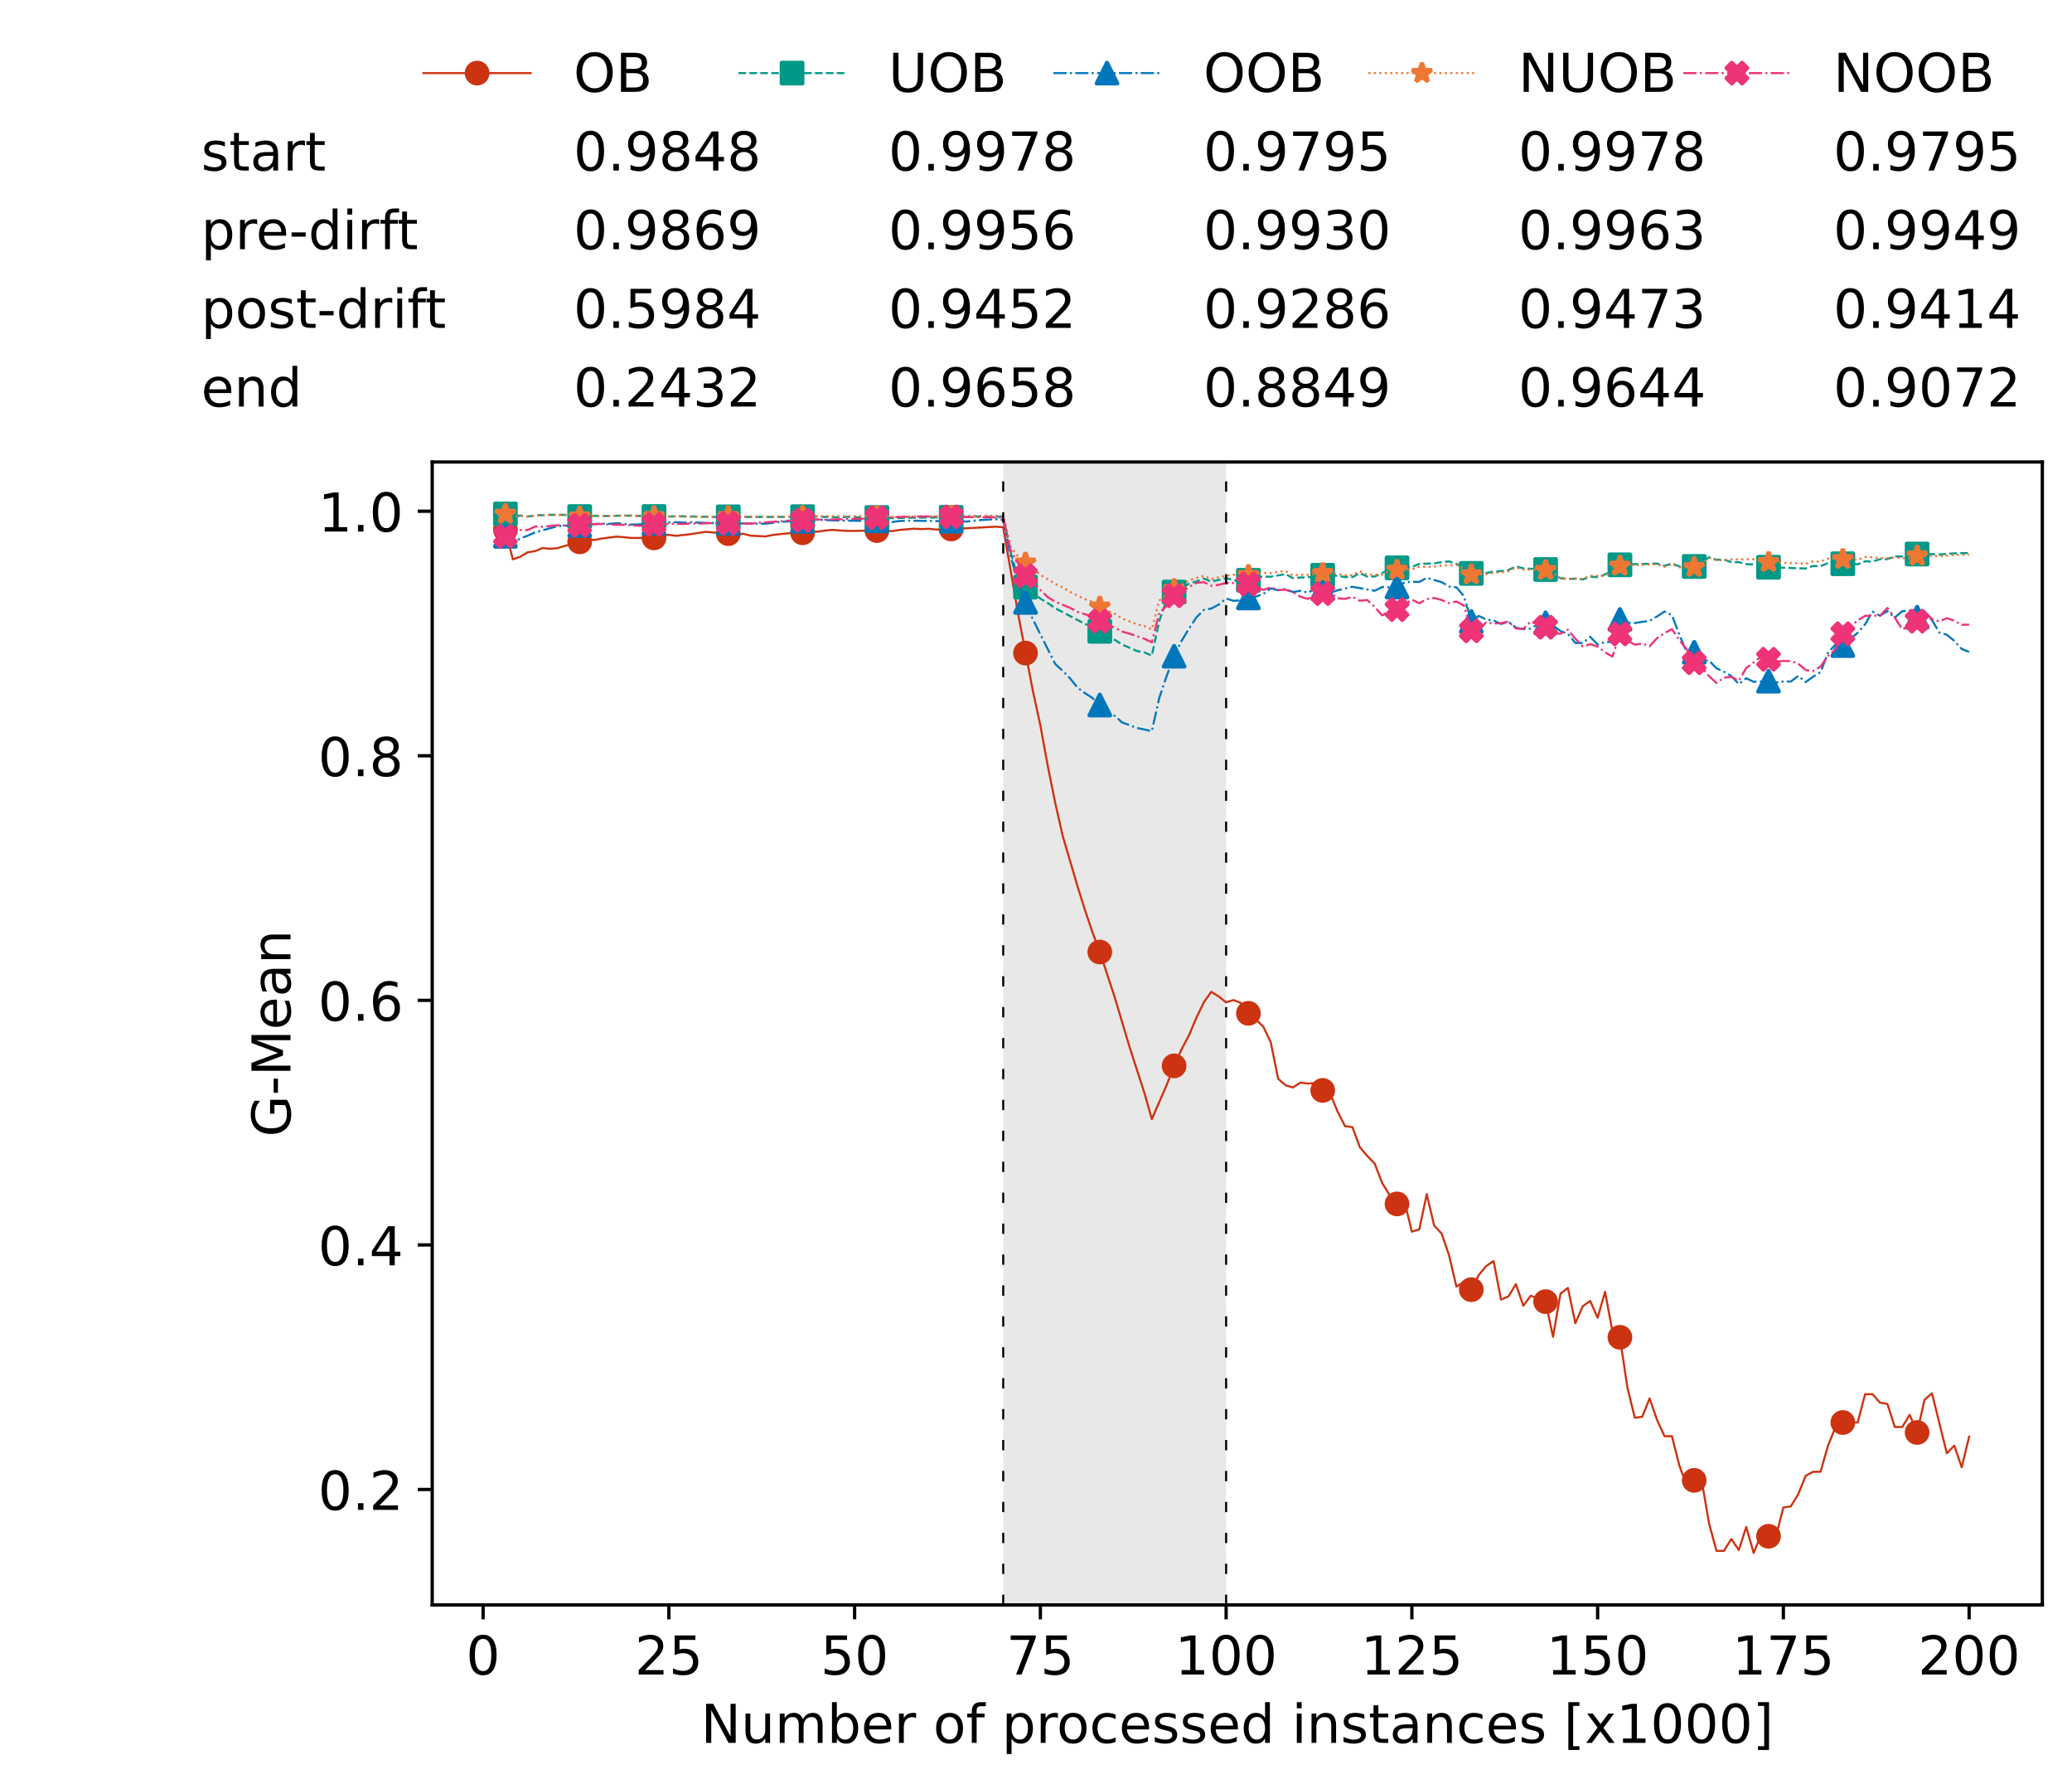 <?xml version="1.0" encoding="utf-8" standalone="no"?>
<!DOCTYPE svg PUBLIC "-//W3C//DTD SVG 1.1//EN"
  "http://www.w3.org/Graphics/SVG/1.1/DTD/svg11.dtd">
<!-- Created with matplotlib (https://matplotlib.org/) -->
<svg height="432.615pt" version="1.1" viewBox="0 0 502.65 432.615" width="502.65pt" xmlns="http://www.w3.org/2000/svg" xmlns:xlink="http://www.w3.org/1999/xlink">
 <defs>
  <style type="text/css">*{stroke-linecap:butt;stroke-linejoin:round;}</style>
 </defs>
 <g id="figure_1">
  <g id="patch_1">
   <path d="M 0 432.615 
L 502.65 432.615 
L 502.65 0 
L 0 0 
z
" style="fill:#ffffff;"/>
  </g>
  <g id="axes_1">
   <g id="patch_2">
    <path d="M 104.85 389.252 
L 495.45 389.252 
L 495.45 112.052 
L 104.85 112.052 
z
" style="fill:#ffffff;"/>
   </g>
   <g id="patch_3">
    <path clip-path="url(#p23e3a0efdf)" d="M 297.446 389.252 
L 297.446 112.052 
L 243.372 112.052 
L 243.372 389.252 
z
" style="fill:#d3d3d3;opacity:0.5;"/>
   </g>
   <g id="matplotlib.axis_1">
    <g id="xtick_1">
     <g id="line2d_1">
      <defs>
       <path d="M 0 0 
L 0 3.5 
" id="md66d6ee926" style="stroke:#000000;stroke-width:0.8;"/>
      </defs>
      <g>
       <use style="stroke:#000000;stroke-width:0.8;" x="117.197" xlink:href="#md66d6ee926" y="389.252"/>
      </g>
     </g>
     <g id="text_1">
      <!-- 0 -->
      <g transform="translate(113.061 406.13)scale(0.13 -0.13)">
       <defs>
        <path d="M 31.781 66.406 
Q 24.172 66.406 20.328 58.906 
Q 16.5 51.422 16.5 36.375 
Q 16.5 21.391 20.328 13.891 
Q 24.172 6.391 31.781 6.391 
Q 39.453 6.391 43.281 13.891 
Q 47.125 21.391 47.125 36.375 
Q 47.125 51.422 43.281 58.906 
Q 39.453 66.406 31.781 66.406 
z
M 31.781 74.219 
Q 44.047 74.219 50.516 64.516 
Q 56.984 54.828 56.984 36.375 
Q 56.984 17.969 50.516 8.266 
Q 44.047 -1.422 31.781 -1.422 
Q 19.531 -1.422 13.062 8.266 
Q 6.594 17.969 6.594 36.375 
Q 6.594 54.828 13.062 64.516 
Q 19.531 74.219 31.781 74.219 
z
" id="DejaVuSans-48"/>
       </defs>
       <use xlink:href="#DejaVuSans-48"/>
      </g>
     </g>
    </g>
    <g id="xtick_2">
     <g id="line2d_2">
      <g>
       <use style="stroke:#000000;stroke-width:0.8;" x="162.259" xlink:href="#md66d6ee926" y="389.252"/>
      </g>
     </g>
     <g id="text_2">
      <!-- 25 -->
      <g transform="translate(153.988 406.13)scale(0.13 -0.13)">
       <defs>
        <path d="M 19.188 8.297 
L 53.609 8.297 
L 53.609 0 
L 7.328 0 
L 7.328 8.297 
Q 12.938 14.109 22.625 23.891 
Q 32.328 33.688 34.812 36.531 
Q 39.547 41.844 41.422 45.531 
Q 43.312 49.219 43.312 52.781 
Q 43.312 58.594 39.234 62.25 
Q 35.156 65.922 28.609 65.922 
Q 23.969 65.922 18.812 64.312 
Q 13.672 62.703 7.812 59.422 
L 7.812 69.391 
Q 13.766 71.781 18.938 73 
Q 24.125 74.219 28.422 74.219 
Q 39.75 74.219 46.484 68.547 
Q 53.219 62.891 53.219 53.422 
Q 53.219 48.922 51.531 44.891 
Q 49.859 40.875 45.406 35.406 
Q 44.188 33.984 37.641 27.219 
Q 31.109 20.453 19.188 8.297 
z
" id="DejaVuSans-50"/>
        <path d="M 10.797 72.906 
L 49.516 72.906 
L 49.516 64.594 
L 19.828 64.594 
L 19.828 46.734 
Q 21.969 47.469 24.109 47.828 
Q 26.266 48.188 28.422 48.188 
Q 40.625 48.188 47.75 41.5 
Q 54.891 34.812 54.891 23.391 
Q 54.891 11.625 47.562 5.094 
Q 40.234 -1.422 26.906 -1.422 
Q 22.312 -1.422 17.547 -0.641 
Q 12.797 0.141 7.719 1.703 
L 7.719 11.625 
Q 12.109 9.234 16.797 8.062 
Q 21.484 6.891 26.703 6.891 
Q 35.156 6.891 40.078 11.328 
Q 45.016 15.766 45.016 23.391 
Q 45.016 31 40.078 35.438 
Q 35.156 39.891 26.703 39.891 
Q 22.75 39.891 18.812 39.016 
Q 14.891 38.141 10.797 36.281 
z
" id="DejaVuSans-53"/>
       </defs>
       <use xlink:href="#DejaVuSans-50"/>
       <use x="63.623" xlink:href="#DejaVuSans-53"/>
      </g>
     </g>
    </g>
    <g id="xtick_3">
     <g id="line2d_3">
      <g>
       <use style="stroke:#000000;stroke-width:0.8;" x="207.322" xlink:href="#md66d6ee926" y="389.252"/>
      </g>
     </g>
     <g id="text_3">
      <!-- 50 -->
      <g transform="translate(199.05 406.13)scale(0.13 -0.13)">
       <use xlink:href="#DejaVuSans-53"/>
       <use x="63.623" xlink:href="#DejaVuSans-48"/>
      </g>
     </g>
    </g>
    <g id="xtick_4">
     <g id="line2d_4">
      <g>
       <use style="stroke:#000000;stroke-width:0.8;" x="252.384" xlink:href="#md66d6ee926" y="389.252"/>
      </g>
     </g>
     <g id="text_4">
      <!-- 75 -->
      <g transform="translate(244.113 406.13)scale(0.13 -0.13)">
       <defs>
        <path d="M 8.203 72.906 
L 55.078 72.906 
L 55.078 68.703 
L 28.609 0 
L 18.312 0 
L 43.219 64.594 
L 8.203 64.594 
z
" id="DejaVuSans-55"/>
       </defs>
       <use xlink:href="#DejaVuSans-55"/>
       <use x="63.623" xlink:href="#DejaVuSans-53"/>
      </g>
     </g>
    </g>
    <g id="xtick_5">
     <g id="line2d_5">
      <g>
       <use style="stroke:#000000;stroke-width:0.8;" x="297.446" xlink:href="#md66d6ee926" y="389.252"/>
      </g>
     </g>
     <g id="text_5">
      <!-- 100 -->
      <g transform="translate(285.039 406.13)scale(0.13 -0.13)">
       <defs>
        <path d="M 12.406 8.297 
L 28.516 8.297 
L 28.516 63.922 
L 10.984 60.406 
L 10.984 69.391 
L 28.422 72.906 
L 38.281 72.906 
L 38.281 8.297 
L 54.391 8.297 
L 54.391 0 
L 12.406 0 
z
" id="DejaVuSans-49"/>
       </defs>
       <use xlink:href="#DejaVuSans-49"/>
       <use x="63.623" xlink:href="#DejaVuSans-48"/>
       <use x="127.246" xlink:href="#DejaVuSans-48"/>
      </g>
     </g>
    </g>
    <g id="xtick_6">
     <g id="line2d_6">
      <g>
       <use style="stroke:#000000;stroke-width:0.8;" x="342.509" xlink:href="#md66d6ee926" y="389.252"/>
      </g>
     </g>
     <g id="text_6">
      <!-- 125 -->
      <g transform="translate(330.102 406.13)scale(0.13 -0.13)">
       <use xlink:href="#DejaVuSans-49"/>
       <use x="63.623" xlink:href="#DejaVuSans-50"/>
       <use x="127.246" xlink:href="#DejaVuSans-53"/>
      </g>
     </g>
    </g>
    <g id="xtick_7">
     <g id="line2d_7">
      <g>
       <use style="stroke:#000000;stroke-width:0.8;" x="387.571" xlink:href="#md66d6ee926" y="389.252"/>
      </g>
     </g>
     <g id="text_7">
      <!-- 150 -->
      <g transform="translate(375.164 406.13)scale(0.13 -0.13)">
       <use xlink:href="#DejaVuSans-49"/>
       <use x="63.623" xlink:href="#DejaVuSans-53"/>
       <use x="127.246" xlink:href="#DejaVuSans-48"/>
      </g>
     </g>
    </g>
    <g id="xtick_8">
     <g id="line2d_8">
      <g>
       <use style="stroke:#000000;stroke-width:0.8;" x="432.633" xlink:href="#md66d6ee926" y="389.252"/>
      </g>
     </g>
     <g id="text_8">
      <!-- 175 -->
      <g transform="translate(420.226 406.13)scale(0.13 -0.13)">
       <use xlink:href="#DejaVuSans-49"/>
       <use x="63.623" xlink:href="#DejaVuSans-55"/>
       <use x="127.246" xlink:href="#DejaVuSans-53"/>
      </g>
     </g>
    </g>
    <g id="xtick_9">
     <g id="line2d_9">
      <g>
       <use style="stroke:#000000;stroke-width:0.8;" x="477.695" xlink:href="#md66d6ee926" y="389.252"/>
      </g>
     </g>
     <g id="text_9">
      <!-- 200 -->
      <g transform="translate(465.289 406.13)scale(0.13 -0.13)">
       <use xlink:href="#DejaVuSans-50"/>
       <use x="63.623" xlink:href="#DejaVuSans-48"/>
       <use x="127.246" xlink:href="#DejaVuSans-48"/>
      </g>
     </g>
    </g>
    <g id="text_10">
     <!-- Number of processed instances [x1000] -->
     <g transform="translate(170.025 422.711)scale(0.13 -0.13)">
      <defs>
       <path d="M 9.812 72.906 
L 23.094 72.906 
L 55.422 11.922 
L 55.422 72.906 
L 64.984 72.906 
L 64.984 0 
L 51.703 0 
L 19.391 60.984 
L 19.391 0 
L 9.812 0 
z
" id="DejaVuSans-78"/>
       <path d="M 8.5 21.578 
L 8.5 54.688 
L 17.484 54.688 
L 17.484 21.922 
Q 17.484 14.156 20.5 10.266 
Q 23.531 6.391 29.594 6.391 
Q 36.859 6.391 41.078 11.031 
Q 45.312 15.672 45.312 23.688 
L 45.312 54.688 
L 54.297 54.688 
L 54.297 0 
L 45.312 0 
L 45.312 8.406 
Q 42.047 3.422 37.719 1 
Q 33.406 -1.422 27.688 -1.422 
Q 18.266 -1.422 13.375 4.438 
Q 8.5 10.297 8.5 21.578 
z
M 31.109 56 
z
" id="DejaVuSans-117"/>
       <path d="M 52 44.188 
Q 55.375 50.25 60.062 53.125 
Q 64.75 56 71.094 56 
Q 79.641 56 84.281 50.016 
Q 88.922 44.047 88.922 33.016 
L 88.922 0 
L 79.891 0 
L 79.891 32.719 
Q 79.891 40.578 77.094 44.375 
Q 74.312 48.188 68.609 48.188 
Q 61.625 48.188 57.562 43.547 
Q 53.516 38.922 53.516 30.906 
L 53.516 0 
L 44.484 0 
L 44.484 32.719 
Q 44.484 40.625 41.703 44.406 
Q 38.922 48.188 33.109 48.188 
Q 26.219 48.188 22.156 43.531 
Q 18.109 38.875 18.109 30.906 
L 18.109 0 
L 9.078 0 
L 9.078 54.688 
L 18.109 54.688 
L 18.109 46.188 
Q 21.188 51.219 25.484 53.609 
Q 29.781 56 35.688 56 
Q 41.656 56 45.828 52.969 
Q 50 49.953 52 44.188 
z
" id="DejaVuSans-109"/>
       <path d="M 48.688 27.297 
Q 48.688 37.203 44.609 42.844 
Q 40.531 48.484 33.406 48.484 
Q 26.266 48.484 22.188 42.844 
Q 18.109 37.203 18.109 27.297 
Q 18.109 17.391 22.188 11.75 
Q 26.266 6.109 33.406 6.109 
Q 40.531 6.109 44.609 11.75 
Q 48.688 17.391 48.688 27.297 
z
M 18.109 46.391 
Q 20.953 51.266 25.266 53.625 
Q 29.594 56 35.594 56 
Q 45.562 56 51.781 48.094 
Q 58.016 40.188 58.016 27.297 
Q 58.016 14.406 51.781 6.484 
Q 45.562 -1.422 35.594 -1.422 
Q 29.594 -1.422 25.266 0.953 
Q 20.953 3.328 18.109 8.203 
L 18.109 0 
L 9.078 0 
L 9.078 75.984 
L 18.109 75.984 
z
" id="DejaVuSans-98"/>
       <path d="M 56.203 29.594 
L 56.203 25.203 
L 14.891 25.203 
Q 15.484 15.922 20.484 11.062 
Q 25.484 6.203 34.422 6.203 
Q 39.594 6.203 44.453 7.469 
Q 49.312 8.734 54.109 11.281 
L 54.109 2.781 
Q 49.266 0.734 44.188 -0.344 
Q 39.109 -1.422 33.891 -1.422 
Q 20.797 -1.422 13.156 6.188 
Q 5.516 13.812 5.516 26.812 
Q 5.516 40.234 12.766 48.109 
Q 20.016 56 32.328 56 
Q 43.359 56 49.781 48.891 
Q 56.203 41.797 56.203 29.594 
z
M 47.219 32.234 
Q 47.125 39.594 43.094 43.984 
Q 39.062 48.391 32.422 48.391 
Q 24.906 48.391 20.391 44.141 
Q 15.875 39.891 15.188 32.172 
z
" id="DejaVuSans-101"/>
       <path d="M 41.109 46.297 
Q 39.594 47.172 37.812 47.578 
Q 36.031 48 33.891 48 
Q 26.266 48 22.188 43.047 
Q 18.109 38.094 18.109 28.812 
L 18.109 0 
L 9.078 0 
L 9.078 54.688 
L 18.109 54.688 
L 18.109 46.188 
Q 20.953 51.172 25.484 53.578 
Q 30.031 56 36.531 56 
Q 37.453 56 38.578 55.875 
Q 39.703 55.766 41.062 55.516 
z
" id="DejaVuSans-114"/>
       <path id="DejaVuSans-32"/>
       <path d="M 30.609 48.391 
Q 23.391 48.391 19.188 42.75 
Q 14.984 37.109 14.984 27.297 
Q 14.984 17.484 19.156 11.844 
Q 23.344 6.203 30.609 6.203 
Q 37.797 6.203 41.984 11.859 
Q 46.188 17.531 46.188 27.297 
Q 46.188 37.016 41.984 42.703 
Q 37.797 48.391 30.609 48.391 
z
M 30.609 56 
Q 42.328 56 49.016 48.375 
Q 55.719 40.766 55.719 27.297 
Q 55.719 13.875 49.016 6.219 
Q 42.328 -1.422 30.609 -1.422 
Q 18.844 -1.422 12.172 6.219 
Q 5.516 13.875 5.516 27.297 
Q 5.516 40.766 12.172 48.375 
Q 18.844 56 30.609 56 
z
" id="DejaVuSans-111"/>
       <path d="M 37.109 75.984 
L 37.109 68.5 
L 28.516 68.5 
Q 23.688 68.5 21.797 66.547 
Q 19.922 64.594 19.922 59.516 
L 19.922 54.688 
L 34.719 54.688 
L 34.719 47.703 
L 19.922 47.703 
L 19.922 0 
L 10.891 0 
L 10.891 47.703 
L 2.297 47.703 
L 2.297 54.688 
L 10.891 54.688 
L 10.891 58.5 
Q 10.891 67.625 15.141 71.797 
Q 19.391 75.984 28.609 75.984 
z
" id="DejaVuSans-102"/>
       <path d="M 18.109 8.203 
L 18.109 -20.797 
L 9.078 -20.797 
L 9.078 54.688 
L 18.109 54.688 
L 18.109 46.391 
Q 20.953 51.266 25.266 53.625 
Q 29.594 56 35.594 56 
Q 45.562 56 51.781 48.094 
Q 58.016 40.188 58.016 27.297 
Q 58.016 14.406 51.781 6.484 
Q 45.562 -1.422 35.594 -1.422 
Q 29.594 -1.422 25.266 0.953 
Q 20.953 3.328 18.109 8.203 
z
M 48.688 27.297 
Q 48.688 37.203 44.609 42.844 
Q 40.531 48.484 33.406 48.484 
Q 26.266 48.484 22.188 42.844 
Q 18.109 37.203 18.109 27.297 
Q 18.109 17.391 22.188 11.75 
Q 26.266 6.109 33.406 6.109 
Q 40.531 6.109 44.609 11.75 
Q 48.688 17.391 48.688 27.297 
z
" id="DejaVuSans-112"/>
       <path d="M 48.781 52.594 
L 48.781 44.188 
Q 44.969 46.297 41.141 47.344 
Q 37.312 48.391 33.406 48.391 
Q 24.656 48.391 19.812 42.844 
Q 14.984 37.312 14.984 27.297 
Q 14.984 17.281 19.812 11.734 
Q 24.656 6.203 33.406 6.203 
Q 37.312 6.203 41.141 7.25 
Q 44.969 8.297 48.781 10.406 
L 48.781 2.094 
Q 45.016 0.344 40.984 -0.531 
Q 36.969 -1.422 32.422 -1.422 
Q 20.062 -1.422 12.781 6.344 
Q 5.516 14.109 5.516 27.297 
Q 5.516 40.672 12.859 48.328 
Q 20.219 56 33.016 56 
Q 37.156 56 41.109 55.141 
Q 45.062 54.297 48.781 52.594 
z
" id="DejaVuSans-99"/>
       <path d="M 44.281 53.078 
L 44.281 44.578 
Q 40.484 46.531 36.375 47.5 
Q 32.281 48.484 27.875 48.484 
Q 21.188 48.484 17.844 46.438 
Q 14.5 44.391 14.5 40.281 
Q 14.5 37.156 16.891 35.375 
Q 19.281 33.594 26.516 31.984 
L 29.594 31.297 
Q 39.156 29.25 43.188 25.516 
Q 47.219 21.781 47.219 15.094 
Q 47.219 7.469 41.188 3.016 
Q 35.156 -1.422 24.609 -1.422 
Q 20.219 -1.422 15.453 -0.562 
Q 10.688 0.297 5.422 2 
L 5.422 11.281 
Q 10.406 8.688 15.234 7.391 
Q 20.062 6.109 24.812 6.109 
Q 31.156 6.109 34.562 8.281 
Q 37.984 10.453 37.984 14.406 
Q 37.984 18.062 35.516 20.016 
Q 33.062 21.969 24.703 23.781 
L 21.578 24.516 
Q 13.234 26.266 9.516 29.906 
Q 5.812 33.547 5.812 39.891 
Q 5.812 47.609 11.281 51.797 
Q 16.75 56 26.812 56 
Q 31.781 56 36.172 55.266 
Q 40.578 54.547 44.281 53.078 
z
" id="DejaVuSans-115"/>
       <path d="M 45.406 46.391 
L 45.406 75.984 
L 54.391 75.984 
L 54.391 0 
L 45.406 0 
L 45.406 8.203 
Q 42.578 3.328 38.25 0.953 
Q 33.938 -1.422 27.875 -1.422 
Q 17.969 -1.422 11.734 6.484 
Q 5.516 14.406 5.516 27.297 
Q 5.516 40.188 11.734 48.094 
Q 17.969 56 27.875 56 
Q 33.938 56 38.25 53.625 
Q 42.578 51.266 45.406 46.391 
z
M 14.797 27.297 
Q 14.797 17.391 18.875 11.75 
Q 22.953 6.109 30.078 6.109 
Q 37.203 6.109 41.297 11.75 
Q 45.406 17.391 45.406 27.297 
Q 45.406 37.203 41.297 42.844 
Q 37.203 48.484 30.078 48.484 
Q 22.953 48.484 18.875 42.844 
Q 14.797 37.203 14.797 27.297 
z
" id="DejaVuSans-100"/>
       <path d="M 9.422 54.688 
L 18.406 54.688 
L 18.406 0 
L 9.422 0 
z
M 9.422 75.984 
L 18.406 75.984 
L 18.406 64.594 
L 9.422 64.594 
z
" id="DejaVuSans-105"/>
       <path d="M 54.891 33.016 
L 54.891 0 
L 45.906 0 
L 45.906 32.719 
Q 45.906 40.484 42.875 44.328 
Q 39.844 48.188 33.797 48.188 
Q 26.516 48.188 22.312 43.547 
Q 18.109 38.922 18.109 30.906 
L 18.109 0 
L 9.078 0 
L 9.078 54.688 
L 18.109 54.688 
L 18.109 46.188 
Q 21.344 51.125 25.703 53.562 
Q 30.078 56 35.797 56 
Q 45.219 56 50.047 50.172 
Q 54.891 44.344 54.891 33.016 
z
" id="DejaVuSans-110"/>
       <path d="M 18.312 70.219 
L 18.312 54.688 
L 36.812 54.688 
L 36.812 47.703 
L 18.312 47.703 
L 18.312 18.016 
Q 18.312 11.328 20.141 9.422 
Q 21.969 7.516 27.594 7.516 
L 36.812 7.516 
L 36.812 0 
L 27.594 0 
Q 17.188 0 13.234 3.875 
Q 9.281 7.766 9.281 18.016 
L 9.281 47.703 
L 2.688 47.703 
L 2.688 54.688 
L 9.281 54.688 
L 9.281 70.219 
z
" id="DejaVuSans-116"/>
       <path d="M 34.281 27.484 
Q 23.391 27.484 19.188 25 
Q 14.984 22.516 14.984 16.5 
Q 14.984 11.719 18.141 8.906 
Q 21.297 6.109 26.703 6.109 
Q 34.188 6.109 38.703 11.406 
Q 43.219 16.703 43.219 25.484 
L 43.219 27.484 
z
M 52.203 31.203 
L 52.203 0 
L 43.219 0 
L 43.219 8.297 
Q 40.141 3.328 35.547 0.953 
Q 30.953 -1.422 24.312 -1.422 
Q 15.922 -1.422 10.953 3.297 
Q 6 8.016 6 15.922 
Q 6 25.141 12.172 29.828 
Q 18.359 34.516 30.609 34.516 
L 43.219 34.516 
L 43.219 35.406 
Q 43.219 41.609 39.141 45 
Q 35.062 48.391 27.688 48.391 
Q 23 48.391 18.547 47.266 
Q 14.109 46.141 10.016 43.891 
L 10.016 52.203 
Q 14.938 54.109 19.578 55.047 
Q 24.219 56 28.609 56 
Q 40.484 56 46.344 49.844 
Q 52.203 43.703 52.203 31.203 
z
" id="DejaVuSans-97"/>
       <path d="M 8.594 75.984 
L 29.297 75.984 
L 29.297 69 
L 17.578 69 
L 17.578 -6.203 
L 29.297 -6.203 
L 29.297 -13.188 
L 8.594 -13.188 
z
" id="DejaVuSans-91"/>
       <path d="M 54.891 54.688 
L 35.109 28.078 
L 55.906 0 
L 45.312 0 
L 29.391 21.484 
L 13.484 0 
L 2.875 0 
L 24.125 28.609 
L 4.688 54.688 
L 15.281 54.688 
L 29.781 35.203 
L 44.281 54.688 
z
" id="DejaVuSans-120"/>
       <path d="M 30.422 75.984 
L 30.422 -13.188 
L 9.719 -13.188 
L 9.719 -6.203 
L 21.391 -6.203 
L 21.391 69 
L 9.719 69 
L 9.719 75.984 
z
" id="DejaVuSans-93"/>
      </defs>
      <use xlink:href="#DejaVuSans-78"/>
      <use x="74.805" xlink:href="#DejaVuSans-117"/>
      <use x="138.184" xlink:href="#DejaVuSans-109"/>
      <use x="235.596" xlink:href="#DejaVuSans-98"/>
      <use x="299.072" xlink:href="#DejaVuSans-101"/>
      <use x="360.596" xlink:href="#DejaVuSans-114"/>
      <use x="401.709" xlink:href="#DejaVuSans-32"/>
      <use x="433.496" xlink:href="#DejaVuSans-111"/>
      <use x="494.678" xlink:href="#DejaVuSans-102"/>
      <use x="529.883" xlink:href="#DejaVuSans-32"/>
      <use x="561.67" xlink:href="#DejaVuSans-112"/>
      <use x="625.146" xlink:href="#DejaVuSans-114"/>
      <use x="664.01" xlink:href="#DejaVuSans-111"/>
      <use x="725.191" xlink:href="#DejaVuSans-99"/>
      <use x="780.172" xlink:href="#DejaVuSans-101"/>
      <use x="841.695" xlink:href="#DejaVuSans-115"/>
      <use x="893.795" xlink:href="#DejaVuSans-115"/>
      <use x="945.895" xlink:href="#DejaVuSans-101"/>
      <use x="1007.418" xlink:href="#DejaVuSans-100"/>
      <use x="1070.895" xlink:href="#DejaVuSans-32"/>
      <use x="1102.682" xlink:href="#DejaVuSans-105"/>
      <use x="1130.465" xlink:href="#DejaVuSans-110"/>
      <use x="1193.844" xlink:href="#DejaVuSans-115"/>
      <use x="1245.943" xlink:href="#DejaVuSans-116"/>
      <use x="1285.152" xlink:href="#DejaVuSans-97"/>
      <use x="1346.432" xlink:href="#DejaVuSans-110"/>
      <use x="1409.811" xlink:href="#DejaVuSans-99"/>
      <use x="1464.791" xlink:href="#DejaVuSans-101"/>
      <use x="1526.314" xlink:href="#DejaVuSans-115"/>
      <use x="1578.414" xlink:href="#DejaVuSans-32"/>
      <use x="1610.201" xlink:href="#DejaVuSans-91"/>
      <use x="1649.215" xlink:href="#DejaVuSans-120"/>
      <use x="1708.395" xlink:href="#DejaVuSans-49"/>
      <use x="1772.018" xlink:href="#DejaVuSans-48"/>
      <use x="1835.641" xlink:href="#DejaVuSans-48"/>
      <use x="1899.264" xlink:href="#DejaVuSans-48"/>
      <use x="1962.887" xlink:href="#DejaVuSans-93"/>
     </g>
    </g>
   </g>
   <g id="matplotlib.axis_2">
    <g id="ytick_1">
     <g id="line2d_10">
      <defs>
       <path d="M 0 0 
L -3.5 0 
" id="md79f8c56bd" style="stroke:#000000;stroke-width:0.8;"/>
      </defs>
      <g>
       <use style="stroke:#000000;stroke-width:0.8;" x="104.85" xlink:href="#md79f8c56bd" y="361.252"/>
      </g>
     </g>
     <g id="text_11">
      <!-- 0.2 -->
      <g transform="translate(77.176 366.191)scale(0.13 -0.13)">
       <defs>
        <path d="M 10.688 12.406 
L 21 12.406 
L 21 0 
L 10.688 0 
z
" id="DejaVuSans-46"/>
       </defs>
       <use xlink:href="#DejaVuSans-48"/>
       <use x="63.623" xlink:href="#DejaVuSans-46"/>
       <use x="95.41" xlink:href="#DejaVuSans-50"/>
      </g>
     </g>
    </g>
    <g id="ytick_2">
     <g id="line2d_11">
      <g>
       <use style="stroke:#000000;stroke-width:0.8;" x="104.85" xlink:href="#md79f8c56bd" y="301.936"/>
      </g>
     </g>
     <g id="text_12">
      <!-- 0.4 -->
      <g transform="translate(77.176 306.875)scale(0.13 -0.13)">
       <defs>
        <path d="M 37.797 64.312 
L 12.891 25.391 
L 37.797 25.391 
z
M 35.203 72.906 
L 47.609 72.906 
L 47.609 25.391 
L 58.016 25.391 
L 58.016 17.188 
L 47.609 17.188 
L 47.609 0 
L 37.797 0 
L 37.797 17.188 
L 4.891 17.188 
L 4.891 26.703 
z
" id="DejaVuSans-52"/>
       </defs>
       <use xlink:href="#DejaVuSans-48"/>
       <use x="63.623" xlink:href="#DejaVuSans-46"/>
       <use x="95.41" xlink:href="#DejaVuSans-52"/>
      </g>
     </g>
    </g>
    <g id="ytick_3">
     <g id="line2d_12">
      <g>
       <use style="stroke:#000000;stroke-width:0.8;" x="104.85" xlink:href="#md79f8c56bd" y="242.619"/>
      </g>
     </g>
     <g id="text_13">
      <!-- 0.6 -->
      <g transform="translate(77.176 247.558)scale(0.13 -0.13)">
       <defs>
        <path d="M 33.016 40.375 
Q 26.375 40.375 22.484 35.828 
Q 18.609 31.297 18.609 23.391 
Q 18.609 15.531 22.484 10.953 
Q 26.375 6.391 33.016 6.391 
Q 39.656 6.391 43.531 10.953 
Q 47.406 15.531 47.406 23.391 
Q 47.406 31.297 43.531 35.828 
Q 39.656 40.375 33.016 40.375 
z
M 52.594 71.297 
L 52.594 62.312 
Q 48.875 64.062 45.094 64.984 
Q 41.312 65.922 37.594 65.922 
Q 27.828 65.922 22.672 59.328 
Q 17.531 52.734 16.797 39.406 
Q 19.672 43.656 24.016 45.922 
Q 28.375 48.188 33.594 48.188 
Q 44.578 48.188 50.953 41.516 
Q 57.328 34.859 57.328 23.391 
Q 57.328 12.156 50.688 5.359 
Q 44.047 -1.422 33.016 -1.422 
Q 20.359 -1.422 13.672 8.266 
Q 6.984 17.969 6.984 36.375 
Q 6.984 53.656 15.188 63.938 
Q 23.391 74.219 37.203 74.219 
Q 40.922 74.219 44.703 73.484 
Q 48.484 72.75 52.594 71.297 
z
" id="DejaVuSans-54"/>
       </defs>
       <use xlink:href="#DejaVuSans-48"/>
       <use x="63.623" xlink:href="#DejaVuSans-46"/>
       <use x="95.41" xlink:href="#DejaVuSans-54"/>
      </g>
     </g>
    </g>
    <g id="ytick_4">
     <g id="line2d_13">
      <g>
       <use style="stroke:#000000;stroke-width:0.8;" x="104.85" xlink:href="#md79f8c56bd" y="183.303"/>
      </g>
     </g>
     <g id="text_14">
      <!-- 0.8 -->
      <g transform="translate(77.176 188.242)scale(0.13 -0.13)">
       <defs>
        <path d="M 31.781 34.625 
Q 24.75 34.625 20.719 30.859 
Q 16.703 27.094 16.703 20.516 
Q 16.703 13.922 20.719 10.156 
Q 24.75 6.391 31.781 6.391 
Q 38.812 6.391 42.859 10.172 
Q 46.922 13.969 46.922 20.516 
Q 46.922 27.094 42.891 30.859 
Q 38.875 34.625 31.781 34.625 
z
M 21.922 38.812 
Q 15.578 40.375 12.031 44.719 
Q 8.5 49.078 8.5 55.328 
Q 8.5 64.062 14.719 69.141 
Q 20.953 74.219 31.781 74.219 
Q 42.672 74.219 48.875 69.141 
Q 55.078 64.062 55.078 55.328 
Q 55.078 49.078 51.531 44.719 
Q 48 40.375 41.703 38.812 
Q 48.828 37.156 52.797 32.312 
Q 56.781 27.484 56.781 20.516 
Q 56.781 9.906 50.312 4.234 
Q 43.844 -1.422 31.781 -1.422 
Q 19.734 -1.422 13.25 4.234 
Q 6.781 9.906 6.781 20.516 
Q 6.781 27.484 10.781 32.312 
Q 14.797 37.156 21.922 38.812 
z
M 18.312 54.391 
Q 18.312 48.734 21.844 45.562 
Q 25.391 42.391 31.781 42.391 
Q 38.141 42.391 41.719 45.562 
Q 45.312 48.734 45.312 54.391 
Q 45.312 60.062 41.719 63.234 
Q 38.141 66.406 31.781 66.406 
Q 25.391 66.406 21.844 63.234 
Q 18.312 60.062 18.312 54.391 
z
" id="DejaVuSans-56"/>
       </defs>
       <use xlink:href="#DejaVuSans-48"/>
       <use x="63.623" xlink:href="#DejaVuSans-46"/>
       <use x="95.41" xlink:href="#DejaVuSans-56"/>
      </g>
     </g>
    </g>
    <g id="ytick_5">
     <g id="line2d_14">
      <g>
       <use style="stroke:#000000;stroke-width:0.8;" x="104.85" xlink:href="#md79f8c56bd" y="123.987"/>
      </g>
     </g>
     <g id="text_15">
      <!-- 1.0 -->
      <g transform="translate(77.176 128.926)scale(0.13 -0.13)">
       <use xlink:href="#DejaVuSans-49"/>
       <use x="63.623" xlink:href="#DejaVuSans-46"/>
       <use x="95.41" xlink:href="#DejaVuSans-48"/>
      </g>
     </g>
    </g>
    <g id="text_16">
     <!-- G-Mean -->
     <g transform="translate(70.472 275.744)rotate(-90)scale(0.13 -0.13)">
      <defs>
       <path d="M 59.516 10.406 
L 59.516 29.984 
L 43.406 29.984 
L 43.406 38.094 
L 69.281 38.094 
L 69.281 6.781 
Q 63.578 2.734 56.688 0.656 
Q 49.812 -1.422 42 -1.422 
Q 24.906 -1.422 15.25 8.562 
Q 5.609 18.562 5.609 36.375 
Q 5.609 54.25 15.25 64.234 
Q 24.906 74.219 42 74.219 
Q 49.125 74.219 55.547 72.453 
Q 61.969 70.703 67.391 67.281 
L 67.391 56.781 
Q 61.922 61.422 55.766 63.766 
Q 49.609 66.109 42.828 66.109 
Q 29.438 66.109 22.719 58.641 
Q 16.016 51.172 16.016 36.375 
Q 16.016 21.625 22.719 14.156 
Q 29.438 6.688 42.828 6.688 
Q 48.047 6.688 52.141 7.594 
Q 56.25 8.5 59.516 10.406 
z
" id="DejaVuSans-71"/>
       <path d="M 4.891 31.391 
L 31.203 31.391 
L 31.203 23.391 
L 4.891 23.391 
z
" id="DejaVuSans-45"/>
       <path d="M 9.812 72.906 
L 24.516 72.906 
L 43.109 23.297 
L 61.812 72.906 
L 76.516 72.906 
L 76.516 0 
L 66.891 0 
L 66.891 64.016 
L 48.094 14.016 
L 38.188 14.016 
L 19.391 64.016 
L 19.391 0 
L 9.812 0 
z
" id="DejaVuSans-77"/>
      </defs>
      <use xlink:href="#DejaVuSans-71"/>
      <use x="77.49" xlink:href="#DejaVuSans-45"/>
      <use x="113.574" xlink:href="#DejaVuSans-77"/>
      <use x="199.854" xlink:href="#DejaVuSans-101"/>
      <use x="261.377" xlink:href="#DejaVuSans-97"/>
      <use x="322.656" xlink:href="#DejaVuSans-110"/>
     </g>
    </g>
   </g>
   <g id="line2d_15"/>
   <g id="line2d_16"/>
   <g id="line2d_17"/>
   <g id="line2d_18"/>
   <g id="line2d_19"/>
   <g id="line2d_20">
    <path clip-path="url(#p23e3a0efdf)" d="M 122.605 128.502 
L 124.407 135.656 
L 126.21 135.024 
L 128.012 133.954 
L 129.815 133.67 
L 131.617 132.906 
L 133.419 133.107 
L 135.222 132.939 
L 138.827 131.871 
L 140.629 131.414 
L 142.432 130.808 
L 144.234 130.964 
L 146.037 130.602 
L 149.642 130.138 
L 153.247 130.476 
L 158.654 130.457 
L 160.457 129.878 
L 162.259 129.721 
L 164.062 129.956 
L 167.667 129.539 
L 171.272 128.974 
L 174.877 129.324 
L 176.679 129.427 
L 178.482 129.789 
L 180.284 129.453 
L 182.087 129.922 
L 185.692 130.1 
L 187.494 129.733 
L 192.902 129.17 
L 194.704 129.222 
L 196.507 128.928 
L 198.309 128.949 
L 200.112 128.678 
L 201.914 128.521 
L 205.519 128.772 
L 210.927 128.709 
L 214.532 128.619 
L 216.334 128.839 
L 218.137 128.532 
L 221.742 128.222 
L 223.544 128.317 
L 225.347 128.255 
L 227.149 128.423 
L 228.952 128.449 
L 232.557 128.225 
L 241.569 127.739 
L 243.372 127.873 
L 246.976 148.846 
L 250.581 167.651 
L 252.384 175.926 
L 254.186 185.818 
L 255.989 194.724 
L 257.791 202.685 
L 261.396 214.953 
L 263.199 220.707 
L 265.001 226.037 
L 266.804 230.894 
L 270.409 241.817 
L 274.014 253.912 
L 277.619 265.058 
L 279.421 271.411 
L 283.026 263.168 
L 284.829 258.51 
L 286.631 254.502 
L 288.434 251.116 
L 290.236 246.836 
L 292.039 243.091 
L 293.841 240.541 
L 295.644 241.672 
L 297.446 243.103 
L 299.249 242.553 
L 301.051 243.247 
L 302.854 245.768 
L 304.656 247.262 
L 306.459 248.983 
L 308.261 252.751 
L 310.064 261.629 
L 311.866 263.229 
L 313.669 263.737 
L 315.471 262.564 
L 317.274 262.804 
L 319.076 262.668 
L 320.879 264.462 
L 322.681 265.189 
L 324.484 269.583 
L 326.286 273.133 
L 328.089 273.371 
L 329.891 278.24 
L 331.694 280.371 
L 333.496 282.229 
L 335.299 286.913 
L 337.101 289.852 
L 338.904 291.993 
L 340.706 291.335 
L 342.509 298.716 
L 344.311 298.171 
L 346.114 289.614 
L 347.916 297.248 
L 349.719 299.169 
L 351.521 304.415 
L 353.324 312.061 
L 355.126 310.908 
L 356.928 312.788 
L 358.731 309.241 
L 360.533 307.06 
L 362.336 305.841 
L 364.138 315.196 
L 365.941 314.425 
L 367.743 311.447 
L 369.546 316.687 
L 371.348 314.249 
L 374.953 315.686 
L 376.756 324.234 
L 378.558 313.759 
L 380.361 312.361 
L 382.163 320.918 
L 383.966 316.814 
L 385.768 315.506 
L 387.571 319.615 
L 389.373 313.298 
L 391.176 322.992 
L 392.978 324.346 
L 394.781 336.442 
L 396.583 343.845 
L 398.386 343.623 
L 400.188 339.159 
L 401.991 344.396 
L 403.793 348.329 
L 405.596 348.329 
L 407.398 355.442 
L 409.201 360.377 
L 411.003 359.037 
L 412.806 359.037 
L 414.608 369.512 
L 416.411 376.137 
L 418.213 376.137 
L 420.016 373.255 
L 421.818 375.934 
L 423.621 370.335 
L 425.423 376.652 
L 427.226 372.19 
L 429.028 372.598 
L 430.831 372.598 
L 432.633 365.615 
L 434.436 365.342 
L 436.238 362.395 
L 438.041 357.924 
L 439.843 356.962 
L 441.646 356.962 
L 443.448 350.648 
L 445.251 346.18 
L 447.053 345.008 
L 450.658 345.008 
L 452.461 338.143 
L 454.263 338.143 
L 456.066 340.19 
L 457.868 340.497 
L 459.671 346.096 
L 461.473 346.096 
L 463.276 343.148 
L 465.078 347.426 
L 466.881 339.5 
L 468.683 337.93 
L 472.288 352.465 
L 474.09 350.613 
L 475.893 355.855 
L 477.695 348.448 
L 477.695 348.448 
" style="fill:none;stroke:#cc3311;stroke-linecap:square;stroke-width:0.5;"/>
    <defs>
     <path d="M 0 2.5 
C 0.663 2.5 1.299 2.237 1.768 1.768 
C 2.237 1.299 2.5 0.663 2.5 0 
C 2.5 -0.663 2.237 -1.299 1.768 -1.768 
C 1.299 -2.237 0.663 -2.5 0 -2.5 
C -0.663 -2.5 -1.299 -2.237 -1.768 -1.768 
C -2.237 -1.299 -2.5 -0.663 -2.5 0 
C -2.5 0.663 -2.237 1.299 -1.768 1.768 
C -1.299 2.237 -0.663 2.5 0 2.5 
z
" id="mfec176bd9b" style="stroke:#cc3311;"/>
    </defs>
    <g clip-path="url(#p23e3a0efdf)">
     <use style="fill:#cc3311;stroke:#cc3311;" x="122.605" xlink:href="#mfec176bd9b" y="128.502"/>
     <use style="fill:#cc3311;stroke:#cc3311;" x="140.629" xlink:href="#mfec176bd9b" y="131.414"/>
     <use style="fill:#cc3311;stroke:#cc3311;" x="158.654" xlink:href="#mfec176bd9b" y="130.457"/>
     <use style="fill:#cc3311;stroke:#cc3311;" x="176.679" xlink:href="#mfec176bd9b" y="129.427"/>
     <use style="fill:#cc3311;stroke:#cc3311;" x="194.704" xlink:href="#mfec176bd9b" y="129.222"/>
     <use style="fill:#cc3311;stroke:#cc3311;" x="212.729" xlink:href="#mfec176bd9b" y="128.682"/>
     <use style="fill:#cc3311;stroke:#cc3311;" x="230.754" xlink:href="#mfec176bd9b" y="128.293"/>
     <use style="fill:#cc3311;stroke:#cc3311;" x="248.779" xlink:href="#mfec176bd9b" y="158.397"/>
     <use style="fill:#cc3311;stroke:#cc3311;" x="266.804" xlink:href="#mfec176bd9b" y="230.894"/>
     <use style="fill:#cc3311;stroke:#cc3311;" x="284.829" xlink:href="#mfec176bd9b" y="258.51"/>
     <use style="fill:#cc3311;stroke:#cc3311;" x="302.854" xlink:href="#mfec176bd9b" y="245.768"/>
     <use style="fill:#cc3311;stroke:#cc3311;" x="320.879" xlink:href="#mfec176bd9b" y="264.462"/>
     <use style="fill:#cc3311;stroke:#cc3311;" x="338.904" xlink:href="#mfec176bd9b" y="291.993"/>
     <use style="fill:#cc3311;stroke:#cc3311;" x="356.928" xlink:href="#mfec176bd9b" y="312.788"/>
     <use style="fill:#cc3311;stroke:#cc3311;" x="374.953" xlink:href="#mfec176bd9b" y="315.686"/>
     <use style="fill:#cc3311;stroke:#cc3311;" x="392.978" xlink:href="#mfec176bd9b" y="324.346"/>
     <use style="fill:#cc3311;stroke:#cc3311;" x="411.003" xlink:href="#mfec176bd9b" y="359.037"/>
     <use style="fill:#cc3311;stroke:#cc3311;" x="429.028" xlink:href="#mfec176bd9b" y="372.598"/>
     <use style="fill:#cc3311;stroke:#cc3311;" x="447.053" xlink:href="#mfec176bd9b" y="345.008"/>
     <use style="fill:#cc3311;stroke:#cc3311;" x="465.078" xlink:href="#mfec176bd9b" y="347.426"/>
    </g>
   </g>
   <g id="line2d_21"/>
   <g id="line2d_22"/>
   <g id="line2d_23"/>
   <g id="line2d_24"/>
   <g id="line2d_25">
    <path clip-path="url(#p23e3a0efdf)" d="M 122.605 124.652 
L 124.407 125.467 
L 126.21 125.029 
L 128.012 125.27 
L 129.815 125.013 
L 133.419 124.859 
L 137.024 124.867 
L 140.629 125.285 
L 144.234 125.11 
L 146.037 125.167 
L 151.444 125.037 
L 162.259 125.275 
L 164.062 125.199 
L 174.877 125.402 
L 178.482 125.388 
L 191.099 125.367 
L 192.902 125.231 
L 194.704 125.307 
L 196.507 125.245 
L 203.717 125.487 
L 205.519 125.356 
L 207.322 125.381 
L 209.124 125.529 
L 210.927 125.437 
L 216.334 125.685 
L 219.939 125.582 
L 230.754 125.473 
L 234.359 125.424 
L 236.162 125.237 
L 239.767 125.305 
L 243.372 125.301 
L 245.174 133.975 
L 246.976 140.218 
L 248.779 142.387 
L 252.384 145.18 
L 254.186 146.262 
L 255.989 147.509 
L 263.199 151.331 
L 265.001 151.941 
L 268.606 154.206 
L 270.409 155.18 
L 272.211 156.324 
L 275.816 157.89 
L 277.619 158.234 
L 279.421 159.023 
L 281.224 150.656 
L 283.026 145.393 
L 284.829 143.588 
L 286.631 142.646 
L 288.434 141.559 
L 290.236 141.022 
L 292.039 140.33 
L 293.841 141.044 
L 297.446 140.24 
L 299.249 140.614 
L 301.051 141.397 
L 304.656 140.189 
L 306.459 139.808 
L 308.261 139.885 
L 311.866 139.231 
L 313.669 140.23 
L 315.471 140.049 
L 317.274 140.049 
L 319.076 139.597 
L 320.879 139.522 
L 324.484 139.633 
L 326.286 139.949 
L 328.089 139.975 
L 329.891 138.982 
L 331.694 139.842 
L 333.496 139.816 
L 335.299 138.984 
L 337.101 137.953 
L 338.904 137.729 
L 342.509 137.502 
L 344.311 136.766 
L 347.916 136.639 
L 349.719 136.335 
L 351.521 136.153 
L 353.324 136.745 
L 355.126 137.735 
L 356.928 139.065 
L 360.533 138.956 
L 362.336 138.627 
L 364.138 138.51 
L 365.941 138.259 
L 367.743 137.343 
L 369.546 137.852 
L 374.953 138.126 
L 376.756 138.924 
L 378.558 140.24 
L 380.361 140.389 
L 382.163 140.374 
L 383.966 140.523 
L 385.768 139.874 
L 387.571 139.972 
L 389.373 139.332 
L 391.176 138.394 
L 392.978 136.989 
L 396.583 136.812 
L 401.991 136.699 
L 403.793 137.237 
L 405.596 136.65 
L 407.398 137.388 
L 411.003 137.388 
L 412.806 136.597 
L 414.608 135.128 
L 416.411 135.762 
L 418.213 135.732 
L 420.016 136.333 
L 421.818 136.342 
L 423.621 136.835 
L 425.423 136.889 
L 427.226 136.811 
L 429.028 137.575 
L 438.041 137.882 
L 439.843 137.27 
L 441.646 137.297 
L 443.448 136.581 
L 447.053 136.728 
L 448.856 136.671 
L 450.658 136.856 
L 452.461 136.131 
L 454.263 136.201 
L 456.066 135.62 
L 457.868 135.597 
L 459.671 134.928 
L 463.276 135.007 
L 465.078 134.373 
L 468.683 134.399 
L 470.485 134.489 
L 474.09 134.21 
L 477.695 134.13 
L 477.695 134.13 
" style="fill:none;stroke:#009988;stroke-dasharray:1.85,0.8;stroke-dashoffset:0;stroke-width:0.5;"/>
    <defs>
     <path d="M -2.5 2.5 
L 2.5 2.5 
L 2.5 -2.5 
L -2.5 -2.5 
z
" id="m39b5d8764a" style="stroke:#009988;stroke-linejoin:miter;"/>
    </defs>
    <g clip-path="url(#p23e3a0efdf)">
     <use style="fill:#009988;stroke:#009988;stroke-linejoin:miter;" x="122.605" xlink:href="#m39b5d8764a" y="124.652"/>
     <use style="fill:#009988;stroke:#009988;stroke-linejoin:miter;" x="140.629" xlink:href="#m39b5d8764a" y="125.285"/>
     <use style="fill:#009988;stroke:#009988;stroke-linejoin:miter;" x="158.654" xlink:href="#m39b5d8764a" y="125.269"/>
     <use style="fill:#009988;stroke:#009988;stroke-linejoin:miter;" x="176.679" xlink:href="#m39b5d8764a" y="125.346"/>
     <use style="fill:#009988;stroke:#009988;stroke-linejoin:miter;" x="194.704" xlink:href="#m39b5d8764a" y="125.307"/>
     <use style="fill:#009988;stroke:#009988;stroke-linejoin:miter;" x="212.729" xlink:href="#m39b5d8764a" y="125.515"/>
     <use style="fill:#009988;stroke:#009988;stroke-linejoin:miter;" x="230.754" xlink:href="#m39b5d8764a" y="125.473"/>
     <use style="fill:#009988;stroke:#009988;stroke-linejoin:miter;" x="248.779" xlink:href="#m39b5d8764a" y="142.387"/>
     <use style="fill:#009988;stroke:#009988;stroke-linejoin:miter;" x="266.804" xlink:href="#m39b5d8764a" y="153.119"/>
     <use style="fill:#009988;stroke:#009988;stroke-linejoin:miter;" x="284.829" xlink:href="#m39b5d8764a" y="143.588"/>
     <use style="fill:#009988;stroke:#009988;stroke-linejoin:miter;" x="302.854" xlink:href="#m39b5d8764a" y="140.735"/>
     <use style="fill:#009988;stroke:#009988;stroke-linejoin:miter;" x="320.879" xlink:href="#m39b5d8764a" y="139.522"/>
     <use style="fill:#009988;stroke:#009988;stroke-linejoin:miter;" x="338.904" xlink:href="#m39b5d8764a" y="137.729"/>
     <use style="fill:#009988;stroke:#009988;stroke-linejoin:miter;" x="356.928" xlink:href="#m39b5d8764a" y="139.065"/>
     <use style="fill:#009988;stroke:#009988;stroke-linejoin:miter;" x="374.953" xlink:href="#m39b5d8764a" y="138.126"/>
     <use style="fill:#009988;stroke:#009988;stroke-linejoin:miter;" x="392.978" xlink:href="#m39b5d8764a" y="136.989"/>
     <use style="fill:#009988;stroke:#009988;stroke-linejoin:miter;" x="411.003" xlink:href="#m39b5d8764a" y="137.388"/>
     <use style="fill:#009988;stroke:#009988;stroke-linejoin:miter;" x="429.028" xlink:href="#m39b5d8764a" y="137.575"/>
     <use style="fill:#009988;stroke:#009988;stroke-linejoin:miter;" x="447.053" xlink:href="#m39b5d8764a" y="136.728"/>
     <use style="fill:#009988;stroke:#009988;stroke-linejoin:miter;" x="465.078" xlink:href="#m39b5d8764a" y="134.373"/>
    </g>
   </g>
   <g id="line2d_26"/>
   <g id="line2d_27"/>
   <g id="line2d_28"/>
   <g id="line2d_29"/>
   <g id="line2d_30">
    <path clip-path="url(#p23e3a0efdf)" d="M 122.605 130.072 
L 124.407 131.778 
L 126.21 130.564 
L 128.012 129.928 
L 129.815 129.11 
L 135.222 127.626 
L 137.024 127.501 
L 140.629 127.455 
L 142.432 127.179 
L 146.037 126.997 
L 147.839 127.047 
L 149.642 126.908 
L 153.247 127.226 
L 156.852 127.101 
L 160.457 126.789 
L 164.062 126.656 
L 165.864 126.759 
L 167.667 126.675 
L 171.272 126.82 
L 174.877 126.902 
L 185.692 127.021 
L 189.297 126.573 
L 196.507 126.186 
L 198.309 126.029 
L 201.914 126.215 
L 207.322 126.308 
L 212.729 126.307 
L 214.532 126.373 
L 216.334 126.621 
L 218.137 126.369 
L 219.939 126.276 
L 230.754 126.419 
L 232.557 126.334 
L 234.359 126.503 
L 237.964 126.119 
L 241.569 125.92 
L 243.372 126.062 
L 245.174 134.897 
L 246.976 141.352 
L 248.779 146.111 
L 250.581 150.253 
L 255.989 161.036 
L 257.791 162.697 
L 259.594 164.537 
L 261.396 166.772 
L 263.199 168.106 
L 265.001 169.27 
L 268.606 172.752 
L 270.409 173.603 
L 272.211 175.207 
L 275.816 176.552 
L 279.421 177.332 
L 281.224 169.285 
L 283.026 163.93 
L 284.829 159.15 
L 286.631 155.448 
L 288.434 152.468 
L 290.236 149.748 
L 292.039 147.926 
L 293.841 147.594 
L 295.644 146.636 
L 297.446 145.158 
L 299.249 145.725 
L 301.051 145.586 
L 302.854 145.014 
L 304.656 144.679 
L 306.459 144.084 
L 308.261 142.69 
L 310.064 143.157 
L 311.866 142.847 
L 313.669 143.583 
L 315.471 143.291 
L 317.274 143.739 
L 319.076 142.793 
L 320.879 142.764 
L 322.681 143.798 
L 324.484 143.162 
L 328.089 142.319 
L 333.496 143.283 
L 335.299 142.362 
L 337.101 142.46 
L 338.904 142.374 
L 340.706 141.269 
L 342.509 141.078 
L 344.311 141.146 
L 346.114 140.14 
L 349.719 141.182 
L 351.521 142.228 
L 353.324 142.454 
L 355.126 144.577 
L 356.928 150.727 
L 358.731 149.379 
L 360.533 150.241 
L 362.336 150.494 
L 364.138 151.34 
L 365.941 150.799 
L 367.743 152.216 
L 369.546 152.597 
L 371.348 152.451 
L 373.151 151.373 
L 374.953 151.059 
L 376.756 151.726 
L 378.558 153.046 
L 380.361 153.742 
L 382.163 155.941 
L 383.966 155.944 
L 385.768 154.441 
L 387.571 156.328 
L 389.373 155.708 
L 391.176 155.68 
L 392.978 150.228 
L 394.781 150.985 
L 396.583 151.104 
L 400.188 150.555 
L 401.991 149.514 
L 403.793 148.313 
L 405.596 149.199 
L 407.398 153.963 
L 409.201 158.217 
L 411.003 158.198 
L 412.806 160.064 
L 414.608 160.232 
L 416.411 162.092 
L 418.213 162.897 
L 420.016 163.977 
L 421.818 165.895 
L 423.621 164.506 
L 425.423 165.366 
L 429.028 165.201 
L 430.831 165.501 
L 432.633 165.28 
L 434.436 165.3 
L 436.238 163.931 
L 438.041 165.429 
L 439.843 164.132 
L 441.646 163.028 
L 443.448 158.348 
L 445.251 156.327 
L 447.053 156.581 
L 450.658 153.454 
L 452.461 151.407 
L 454.263 148.342 
L 456.066 149.337 
L 457.868 148.219 
L 459.671 149.79 
L 461.473 148.242 
L 463.276 148.067 
L 465.078 149.7 
L 466.881 148.538 
L 468.683 150.386 
L 470.485 153.416 
L 472.288 153.941 
L 474.09 155.432 
L 475.893 157.381 
L 477.695 158.134 
L 477.695 158.134 
" style="fill:none;stroke:#0077bb;stroke-dasharray:3.2,0.8,0.5,0.8;stroke-dashoffset:0;stroke-width:0.5;"/>
    <defs>
     <path d="M 0 -2.5 
L -2.5 2.5 
L 2.5 2.5 
z
" id="mc3535e096b" style="stroke:#0077bb;stroke-linejoin:miter;"/>
    </defs>
    <g clip-path="url(#p23e3a0efdf)">
     <use style="fill:#0077bb;stroke:#0077bb;stroke-linejoin:miter;" x="122.605" xlink:href="#mc3535e096b" y="130.072"/>
     <use style="fill:#0077bb;stroke:#0077bb;stroke-linejoin:miter;" x="140.629" xlink:href="#mc3535e096b" y="127.455"/>
     <use style="fill:#0077bb;stroke:#0077bb;stroke-linejoin:miter;" x="158.654" xlink:href="#mc3535e096b" y="126.925"/>
     <use style="fill:#0077bb;stroke:#0077bb;stroke-linejoin:miter;" x="176.679" xlink:href="#mc3535e096b" y="126.925"/>
     <use style="fill:#0077bb;stroke:#0077bb;stroke-linejoin:miter;" x="194.704" xlink:href="#mc3535e096b" y="126.44"/>
     <use style="fill:#0077bb;stroke:#0077bb;stroke-linejoin:miter;" x="212.729" xlink:href="#mc3535e096b" y="126.307"/>
     <use style="fill:#0077bb;stroke:#0077bb;stroke-linejoin:miter;" x="230.754" xlink:href="#mc3535e096b" y="126.419"/>
     <use style="fill:#0077bb;stroke:#0077bb;stroke-linejoin:miter;" x="248.779" xlink:href="#mc3535e096b" y="146.111"/>
     <use style="fill:#0077bb;stroke:#0077bb;stroke-linejoin:miter;" x="266.804" xlink:href="#mc3535e096b" y="170.995"/>
     <use style="fill:#0077bb;stroke:#0077bb;stroke-linejoin:miter;" x="284.829" xlink:href="#mc3535e096b" y="159.15"/>
     <use style="fill:#0077bb;stroke:#0077bb;stroke-linejoin:miter;" x="302.854" xlink:href="#mc3535e096b" y="145.014"/>
     <use style="fill:#0077bb;stroke:#0077bb;stroke-linejoin:miter;" x="320.879" xlink:href="#mc3535e096b" y="142.764"/>
     <use style="fill:#0077bb;stroke:#0077bb;stroke-linejoin:miter;" x="338.904" xlink:href="#mc3535e096b" y="142.374"/>
     <use style="fill:#0077bb;stroke:#0077bb;stroke-linejoin:miter;" x="356.928" xlink:href="#mc3535e096b" y="150.727"/>
     <use style="fill:#0077bb;stroke:#0077bb;stroke-linejoin:miter;" x="374.953" xlink:href="#mc3535e096b" y="151.059"/>
     <use style="fill:#0077bb;stroke:#0077bb;stroke-linejoin:miter;" x="392.978" xlink:href="#mc3535e096b" y="150.228"/>
     <use style="fill:#0077bb;stroke:#0077bb;stroke-linejoin:miter;" x="411.003" xlink:href="#mc3535e096b" y="158.198"/>
     <use style="fill:#0077bb;stroke:#0077bb;stroke-linejoin:miter;" x="429.028" xlink:href="#mc3535e096b" y="165.201"/>
     <use style="fill:#0077bb;stroke:#0077bb;stroke-linejoin:miter;" x="447.053" xlink:href="#mc3535e096b" y="156.581"/>
     <use style="fill:#0077bb;stroke:#0077bb;stroke-linejoin:miter;" x="465.078" xlink:href="#mc3535e096b" y="149.7"/>
    </g>
   </g>
   <g id="line2d_31"/>
   <g id="line2d_32"/>
   <g id="line2d_33"/>
   <g id="line2d_34"/>
   <g id="line2d_35">
    <path clip-path="url(#p23e3a0efdf)" d="M 122.605 124.652 
L 124.407 125.467 
L 126.21 125.085 
L 128.012 125.311 
L 129.815 125.046 
L 133.419 124.883 
L 137.024 124.886 
L 140.629 125.3 
L 144.234 125.123 
L 146.037 125.178 
L 153.247 125.024 
L 160.457 125.237 
L 171.272 125.33 
L 173.074 125.392 
L 176.679 125.21 
L 185.692 125.324 
L 201.914 125.185 
L 214.532 125.183 
L 216.334 125.361 
L 221.742 125.25 
L 225.347 125.217 
L 243.372 125.073 
L 245.174 132.558 
L 246.976 134.966 
L 252.384 139.409 
L 255.989 141.611 
L 257.791 142.458 
L 259.594 143.555 
L 263.199 145.338 
L 265.001 145.956 
L 266.804 147.165 
L 268.606 148.085 
L 270.409 148.852 
L 272.211 150.003 
L 275.816 151.428 
L 277.619 151.833 
L 279.421 152.646 
L 281.224 145.687 
L 283.026 144.028 
L 288.434 140.736 
L 292.039 139.657 
L 293.841 140.476 
L 295.644 139.978 
L 299.249 139.355 
L 301.051 140.152 
L 302.854 139.498 
L 304.656 139.133 
L 306.459 138.958 
L 308.261 139.005 
L 310.064 138.664 
L 311.866 138.507 
L 313.669 139.549 
L 315.471 139.374 
L 317.274 139.406 
L 320.879 139.046 
L 324.484 139.18 
L 326.286 139.502 
L 328.089 139.528 
L 329.891 138.527 
L 331.694 139.402 
L 335.299 139.375 
L 337.101 138.391 
L 338.904 138.221 
L 340.706 138.236 
L 342.509 138.118 
L 344.311 137.466 
L 347.916 137.44 
L 349.719 137.136 
L 353.324 137.006 
L 355.126 138.025 
L 356.928 139.353 
L 360.533 139.245 
L 362.336 138.918 
L 364.138 138.793 
L 365.941 138.55 
L 367.743 137.626 
L 369.546 138.135 
L 373.151 138.207 
L 374.953 138.293 
L 376.756 138.99 
L 378.558 140.281 
L 380.361 140.4 
L 382.163 140.284 
L 383.966 140.387 
L 385.768 139.671 
L 389.373 139.629 
L 391.176 138.639 
L 392.978 137.25 
L 398.386 136.952 
L 401.991 136.891 
L 403.793 137.444 
L 405.596 136.857 
L 407.398 137.585 
L 411.003 137.578 
L 412.806 136.764 
L 414.608 135.281 
L 416.411 135.891 
L 418.213 135.876 
L 420.016 135.68 
L 427.226 135.613 
L 429.028 136.362 
L 436.238 136.613 
L 438.041 136.778 
L 439.843 136.167 
L 441.646 136.201 
L 443.448 135.487 
L 447.053 135.634 
L 448.856 135.6 
L 450.658 135.794 
L 452.461 135.085 
L 454.263 135.155 
L 456.066 135.364 
L 457.868 135.372 
L 459.671 135.254 
L 463.276 135.419 
L 465.078 134.8 
L 468.683 134.826 
L 470.485 134.932 
L 474.09 134.606 
L 477.695 134.533 
L 477.695 134.533 
" style="fill:none;stroke:#ee7733;stroke-dasharray:0.5,0.825;stroke-dashoffset:0;stroke-width:0.5;"/>
    <defs>
     <path d="M 0 -2.5 
L -0.561 -0.773 
L -2.378 -0.773 
L -0.908 0.295 
L -1.469 2.023 
L -0 0.955 
L 1.469 2.023 
L 0.908 0.295 
L 2.378 -0.773 
L 0.561 -0.773 
z
" id="mf831dc1778" style="stroke:#ee7733;stroke-linejoin:bevel;"/>
    </defs>
    <g clip-path="url(#p23e3a0efdf)">
     <use style="fill:#ee7733;stroke:#ee7733;stroke-linejoin:bevel;" x="122.605" xlink:href="#mf831dc1778" y="124.652"/>
     <use style="fill:#ee7733;stroke:#ee7733;stroke-linejoin:bevel;" x="140.629" xlink:href="#mf831dc1778" y="125.3"/>
     <use style="fill:#ee7733;stroke:#ee7733;stroke-linejoin:bevel;" x="158.654" xlink:href="#mf831dc1778" y="125.24"/>
     <use style="fill:#ee7733;stroke:#ee7733;stroke-linejoin:bevel;" x="176.679" xlink:href="#mf831dc1778" y="125.21"/>
     <use style="fill:#ee7733;stroke:#ee7733;stroke-linejoin:bevel;" x="194.704" xlink:href="#mf831dc1778" y="125.186"/>
     <use style="fill:#ee7733;stroke:#ee7733;stroke-linejoin:bevel;" x="212.729" xlink:href="#mf831dc1778" y="125.183"/>
     <use style="fill:#ee7733;stroke:#ee7733;stroke-linejoin:bevel;" x="230.754" xlink:href="#mf831dc1778" y="125.102"/>
     <use style="fill:#ee7733;stroke:#ee7733;stroke-linejoin:bevel;" x="248.779" xlink:href="#mf831dc1778" y="136.493"/>
     <use style="fill:#ee7733;stroke:#ee7733;stroke-linejoin:bevel;" x="266.804" xlink:href="#mf831dc1778" y="147.165"/>
     <use style="fill:#ee7733;stroke:#ee7733;stroke-linejoin:bevel;" x="284.829" xlink:href="#mf831dc1778" y="142.912"/>
     <use style="fill:#ee7733;stroke:#ee7733;stroke-linejoin:bevel;" x="302.854" xlink:href="#mf831dc1778" y="139.498"/>
     <use style="fill:#ee7733;stroke:#ee7733;stroke-linejoin:bevel;" x="320.879" xlink:href="#mf831dc1778" y="139.046"/>
     <use style="fill:#ee7733;stroke:#ee7733;stroke-linejoin:bevel;" x="338.904" xlink:href="#mf831dc1778" y="138.221"/>
     <use style="fill:#ee7733;stroke:#ee7733;stroke-linejoin:bevel;" x="356.928" xlink:href="#mf831dc1778" y="139.353"/>
     <use style="fill:#ee7733;stroke:#ee7733;stroke-linejoin:bevel;" x="374.953" xlink:href="#mf831dc1778" y="138.293"/>
     <use style="fill:#ee7733;stroke:#ee7733;stroke-linejoin:bevel;" x="392.978" xlink:href="#mf831dc1778" y="137.25"/>
     <use style="fill:#ee7733;stroke:#ee7733;stroke-linejoin:bevel;" x="411.003" xlink:href="#mf831dc1778" y="137.578"/>
     <use style="fill:#ee7733;stroke:#ee7733;stroke-linejoin:bevel;" x="429.028" xlink:href="#mf831dc1778" y="136.362"/>
     <use style="fill:#ee7733;stroke:#ee7733;stroke-linejoin:bevel;" x="447.053" xlink:href="#mf831dc1778" y="135.634"/>
     <use style="fill:#ee7733;stroke:#ee7733;stroke-linejoin:bevel;" x="465.078" xlink:href="#mf831dc1778" y="134.8"/>
    </g>
   </g>
   <g id="line2d_36"/>
   <g id="line2d_37"/>
   <g id="line2d_38"/>
   <g id="line2d_39"/>
   <g id="line2d_40">
    <path clip-path="url(#p23e3a0efdf)" d="M 122.605 130.072 
L 124.407 130.006 
L 126.21 128.568 
L 128.012 128.555 
L 129.815 127.707 
L 131.617 127.759 
L 135.222 127.375 
L 137.024 127.442 
L 138.827 127.353 
L 140.629 127.398 
L 142.432 127.182 
L 146.037 127.069 
L 147.839 127.225 
L 151.444 127.308 
L 155.049 127.503 
L 156.852 127.44 
L 158.654 127.176 
L 162.259 127.095 
L 164.062 126.988 
L 165.864 127.098 
L 167.667 126.913 
L 169.469 127.011 
L 173.074 126.831 
L 174.877 126.922 
L 176.679 126.897 
L 178.482 127.009 
L 180.284 126.937 
L 182.087 127.023 
L 183.889 126.801 
L 189.297 126.437 
L 192.902 126.152 
L 194.704 126.194 
L 196.507 125.95 
L 200.112 126.045 
L 209.124 125.811 
L 210.927 125.617 
L 219.939 125.328 
L 221.742 125.344 
L 223.544 125.241 
L 243.372 125.511 
L 245.174 133.506 
L 248.779 139.671 
L 254.186 144.833 
L 255.989 145.932 
L 259.594 147.424 
L 261.396 148.397 
L 265.001 149.536 
L 266.804 150.627 
L 268.606 151.513 
L 270.409 152.209 
L 272.211 153.173 
L 274.014 153.679 
L 277.619 154.925 
L 279.421 155.787 
L 281.224 148.663 
L 283.026 146.936 
L 284.829 144.483 
L 286.631 143.538 
L 288.434 142.374 
L 290.236 141.368 
L 292.039 141.202 
L 293.841 142.065 
L 295.644 141.839 
L 297.446 141.381 
L 299.249 141.424 
L 301.051 142.227 
L 302.854 141.628 
L 304.656 142.251 
L 306.459 143.076 
L 308.261 142.43 
L 310.064 143.128 
L 311.866 143.021 
L 313.669 143.68 
L 315.471 144.714 
L 317.274 145.257 
L 319.076 144.211 
L 320.879 143.957 
L 322.681 143.579 
L 324.484 145.095 
L 326.286 145.258 
L 328.089 144.734 
L 329.891 145.703 
L 331.694 145.527 
L 333.496 147.216 
L 335.299 149.268 
L 337.101 148.101 
L 338.904 147.838 
L 342.509 145.422 
L 344.311 146.324 
L 346.114 145.296 
L 347.916 145.023 
L 349.719 145.514 
L 351.521 146.272 
L 353.324 145.889 
L 355.126 146.861 
L 356.928 152.994 
L 358.731 152.932 
L 360.533 150.922 
L 362.336 151.217 
L 364.138 151.132 
L 365.941 150.748 
L 367.743 152.429 
L 369.546 152.543 
L 371.348 150.727 
L 373.151 151.517 
L 374.953 152.12 
L 376.756 153.602 
L 378.558 153.686 
L 380.361 152.723 
L 382.163 154.897 
L 383.966 156.793 
L 385.768 156.239 
L 387.571 156.815 
L 389.373 158.223 
L 391.176 159.249 
L 392.978 153.751 
L 394.781 155.351 
L 396.583 156.357 
L 398.386 156.097 
L 400.188 156.742 
L 401.991 154.75 
L 403.793 153.579 
L 405.596 152.571 
L 407.398 155.25 
L 409.201 157.491 
L 411.003 160.739 
L 412.806 161.795 
L 414.608 164.018 
L 416.411 165.647 
L 418.213 164.364 
L 420.016 164.164 
L 421.818 165.097 
L 423.621 162.036 
L 427.226 159.27 
L 430.831 160.493 
L 432.633 160.296 
L 434.436 160.344 
L 436.238 160.976 
L 438.041 162.5 
L 439.843 162.753 
L 441.646 161.663 
L 443.448 159.097 
L 445.251 157.533 
L 447.053 153.713 
L 450.658 150.463 
L 452.461 149.37 
L 454.263 149.299 
L 456.066 149.359 
L 457.868 147.442 
L 459.671 149.807 
L 461.473 152.599 
L 463.276 151.923 
L 465.078 150.647 
L 466.881 148.314 
L 468.683 150.168 
L 470.485 150.723 
L 472.288 149.918 
L 474.09 150.54 
L 475.893 151.536 
L 477.695 151.504 
L 477.695 151.504 
" style="fill:none;stroke:#ee3377;stroke-dasharray:3.2,0.8,0.5,0.8;stroke-dashoffset:0;stroke-width:0.5;"/>
    <defs>
     <path d="M -1.25 2.5 
L 0 1.25 
L 1.25 2.5 
L 2.5 1.25 
L 1.25 0 
L 2.5 -1.25 
L 1.25 -2.5 
L 0 -1.25 
L -1.25 -2.5 
L -2.5 -1.25 
L -1.25 0 
L -2.5 1.25 
z
" id="m06b23c4834" style="stroke:#ee3377;stroke-linejoin:miter;"/>
    </defs>
    <g clip-path="url(#p23e3a0efdf)">
     <use style="fill:#ee3377;stroke:#ee3377;stroke-linejoin:miter;" x="122.605" xlink:href="#m06b23c4834" y="130.072"/>
     <use style="fill:#ee3377;stroke:#ee3377;stroke-linejoin:miter;" x="140.629" xlink:href="#m06b23c4834" y="127.398"/>
     <use style="fill:#ee3377;stroke:#ee3377;stroke-linejoin:miter;" x="158.654" xlink:href="#m06b23c4834" y="127.176"/>
     <use style="fill:#ee3377;stroke:#ee3377;stroke-linejoin:miter;" x="176.679" xlink:href="#m06b23c4834" y="126.897"/>
     <use style="fill:#ee3377;stroke:#ee3377;stroke-linejoin:miter;" x="194.704" xlink:href="#m06b23c4834" y="126.194"/>
     <use style="fill:#ee3377;stroke:#ee3377;stroke-linejoin:miter;" x="212.729" xlink:href="#m06b23c4834" y="125.551"/>
     <use style="fill:#ee3377;stroke:#ee3377;stroke-linejoin:miter;" x="230.754" xlink:href="#m06b23c4834" y="125.349"/>
     <use style="fill:#ee3377;stroke:#ee3377;stroke-linejoin:miter;" x="248.779" xlink:href="#m06b23c4834" y="139.671"/>
     <use style="fill:#ee3377;stroke:#ee3377;stroke-linejoin:miter;" x="266.804" xlink:href="#m06b23c4834" y="150.627"/>
     <use style="fill:#ee3377;stroke:#ee3377;stroke-linejoin:miter;" x="284.829" xlink:href="#m06b23c4834" y="144.483"/>
     <use style="fill:#ee3377;stroke:#ee3377;stroke-linejoin:miter;" x="302.854" xlink:href="#m06b23c4834" y="141.628"/>
     <use style="fill:#ee3377;stroke:#ee3377;stroke-linejoin:miter;" x="320.879" xlink:href="#m06b23c4834" y="143.957"/>
     <use style="fill:#ee3377;stroke:#ee3377;stroke-linejoin:miter;" x="338.904" xlink:href="#m06b23c4834" y="147.838"/>
     <use style="fill:#ee3377;stroke:#ee3377;stroke-linejoin:miter;" x="356.928" xlink:href="#m06b23c4834" y="152.994"/>
     <use style="fill:#ee3377;stroke:#ee3377;stroke-linejoin:miter;" x="374.953" xlink:href="#m06b23c4834" y="152.12"/>
     <use style="fill:#ee3377;stroke:#ee3377;stroke-linejoin:miter;" x="392.978" xlink:href="#m06b23c4834" y="153.751"/>
     <use style="fill:#ee3377;stroke:#ee3377;stroke-linejoin:miter;" x="411.003" xlink:href="#m06b23c4834" y="160.739"/>
     <use style="fill:#ee3377;stroke:#ee3377;stroke-linejoin:miter;" x="429.028" xlink:href="#m06b23c4834" y="159.898"/>
     <use style="fill:#ee3377;stroke:#ee3377;stroke-linejoin:miter;" x="447.053" xlink:href="#m06b23c4834" y="153.713"/>
     <use style="fill:#ee3377;stroke:#ee3377;stroke-linejoin:miter;" x="465.078" xlink:href="#m06b23c4834" y="150.647"/>
    </g>
   </g>
   <g id="line2d_41"/>
   <g id="line2d_42"/>
   <g id="line2d_43"/>
   <g id="line2d_44"/>
   <g id="line2d_45">
    <path clip-path="url(#p23e3a0efdf)" d="M 243.372 389.252 
L 243.372 112.052 
" style="fill:none;stroke:#000000;stroke-dasharray:2.5,5;stroke-dashoffset:0;stroke-width:0.5;"/>
   </g>
   <g id="line2d_46">
    <path clip-path="url(#p23e3a0efdf)" d="M 297.446 389.252 
L 297.446 112.052 
" style="fill:none;stroke:#000000;stroke-dasharray:2.5,5;stroke-dashoffset:0;stroke-width:0.5;"/>
   </g>
   <g id="patch_4">
    <path d="M 104.85 389.252 
L 104.85 112.052 
" style="fill:none;stroke:#000000;stroke-linecap:square;stroke-linejoin:miter;stroke-width:0.8;"/>
   </g>
   <g id="patch_5">
    <path d="M 495.45 389.252 
L 495.45 112.052 
" style="fill:none;stroke:#000000;stroke-linecap:square;stroke-linejoin:miter;stroke-width:0.8;"/>
   </g>
   <g id="patch_6">
    <path d="M 104.85 389.252 
L 495.45 389.252 
" style="fill:none;stroke:#000000;stroke-linecap:square;stroke-linejoin:miter;stroke-width:0.8;"/>
   </g>
   <g id="patch_7">
    <path d="M 104.85 112.052 
L 495.45 112.052 
" style="fill:none;stroke:#000000;stroke-linecap:square;stroke-linejoin:miter;stroke-width:0.8;"/>
   </g>
   <g id="legend_1">
    <g id="line2d_47"/>
    <g id="line2d_48"/>
    <g id="text_17">
     <!--   -->
     <g transform="translate(48.8 22.278)scale(0.13 -0.13)">
      <use xlink:href="#DejaVuSans-32"/>
     </g>
    </g>
    <g id="line2d_49"/>
    <g id="line2d_50"/>
    <g id="text_18">
     <!-- start -->
     <g transform="translate(48.8 41.36)scale(0.13 -0.13)">
      <use xlink:href="#DejaVuSans-115"/>
      <use x="52.1" xlink:href="#DejaVuSans-116"/>
      <use x="91.309" xlink:href="#DejaVuSans-97"/>
      <use x="152.588" xlink:href="#DejaVuSans-114"/>
      <use x="193.701" xlink:href="#DejaVuSans-116"/>
     </g>
    </g>
    <g id="line2d_51"/>
    <g id="line2d_52"/>
    <g id="text_19">
     <!-- pre-dirft -->
     <g transform="translate(48.8 60.441)scale(0.13 -0.13)">
      <use xlink:href="#DejaVuSans-112"/>
      <use x="63.477" xlink:href="#DejaVuSans-114"/>
      <use x="102.34" xlink:href="#DejaVuSans-101"/>
      <use x="163.863" xlink:href="#DejaVuSans-45"/>
      <use x="199.947" xlink:href="#DejaVuSans-100"/>
      <use x="263.424" xlink:href="#DejaVuSans-105"/>
      <use x="291.207" xlink:href="#DejaVuSans-114"/>
      <use x="332.32" xlink:href="#DejaVuSans-102"/>
      <use x="365.775" xlink:href="#DejaVuSans-116"/>
     </g>
    </g>
    <g id="line2d_53"/>
    <g id="line2d_54"/>
    <g id="text_20">
     <!-- post-drift -->
     <g transform="translate(48.8 79.523)scale(0.13 -0.13)">
      <use xlink:href="#DejaVuSans-112"/>
      <use x="63.477" xlink:href="#DejaVuSans-111"/>
      <use x="124.658" xlink:href="#DejaVuSans-115"/>
      <use x="176.758" xlink:href="#DejaVuSans-116"/>
      <use x="215.967" xlink:href="#DejaVuSans-45"/>
      <use x="252.051" xlink:href="#DejaVuSans-100"/>
      <use x="315.527" xlink:href="#DejaVuSans-114"/>
      <use x="356.641" xlink:href="#DejaVuSans-105"/>
      <use x="384.424" xlink:href="#DejaVuSans-102"/>
      <use x="417.879" xlink:href="#DejaVuSans-116"/>
     </g>
    </g>
    <g id="line2d_55"/>
    <g id="line2d_56"/>
    <g id="text_21">
     <!-- end -->
     <g transform="translate(48.8 98.604)scale(0.13 -0.13)">
      <use xlink:href="#DejaVuSans-101"/>
      <use x="61.523" xlink:href="#DejaVuSans-110"/>
      <use x="124.902" xlink:href="#DejaVuSans-100"/>
     </g>
    </g>
    <g id="line2d_57">
     <path d="M 102.738 17.728 
L 128.738 17.728 
" style="fill:none;stroke:#cc3311;stroke-linecap:square;stroke-width:0.5;"/>
    </g>
    <g id="line2d_58">
     <g>
      <use style="fill:#cc3311;stroke:#cc3311;" x="115.738" xlink:href="#mfec176bd9b" y="17.728"/>
     </g>
    </g>
    <g id="text_22">
     <!-- OB -->
     <g transform="translate(139.138 22.278)scale(0.13 -0.13)">
      <defs>
       <path d="M 39.406 66.219 
Q 28.656 66.219 22.328 58.203 
Q 16.016 50.203 16.016 36.375 
Q 16.016 22.609 22.328 14.594 
Q 28.656 6.594 39.406 6.594 
Q 50.141 6.594 56.422 14.594 
Q 62.703 22.609 62.703 36.375 
Q 62.703 50.203 56.422 58.203 
Q 50.141 66.219 39.406 66.219 
z
M 39.406 74.219 
Q 54.734 74.219 63.906 63.938 
Q 73.094 53.656 73.094 36.375 
Q 73.094 19.141 63.906 8.859 
Q 54.734 -1.422 39.406 -1.422 
Q 24.031 -1.422 14.812 8.828 
Q 5.609 19.094 5.609 36.375 
Q 5.609 53.656 14.812 63.938 
Q 24.031 74.219 39.406 74.219 
z
" id="DejaVuSans-79"/>
       <path d="M 19.672 34.812 
L 19.672 8.109 
L 35.5 8.109 
Q 43.453 8.109 47.281 11.406 
Q 51.125 14.703 51.125 21.484 
Q 51.125 28.328 47.281 31.562 
Q 43.453 34.812 35.5 34.812 
z
M 19.672 64.797 
L 19.672 42.828 
L 34.281 42.828 
Q 41.5 42.828 45.031 45.531 
Q 48.578 48.25 48.578 53.812 
Q 48.578 59.328 45.031 62.062 
Q 41.5 64.797 34.281 64.797 
z
M 9.812 72.906 
L 35.016 72.906 
Q 46.297 72.906 52.391 68.219 
Q 58.5 63.531 58.5 54.891 
Q 58.5 48.188 55.375 44.234 
Q 52.25 40.281 46.188 39.312 
Q 53.469 37.75 57.5 32.781 
Q 61.531 27.828 61.531 20.406 
Q 61.531 10.641 54.891 5.312 
Q 48.25 0 35.984 0 
L 9.812 0 
z
" id="DejaVuSans-66"/>
      </defs>
      <use xlink:href="#DejaVuSans-79"/>
      <use x="78.711" xlink:href="#DejaVuSans-66"/>
     </g>
    </g>
    <g id="line2d_59"/>
    <g id="line2d_60"/>
    <g id="text_23">
     <!-- 0.9848 -->
     <g transform="translate(139.138 41.36)scale(0.13 -0.13)">
      <defs>
       <path d="M 10.984 1.516 
L 10.984 10.5 
Q 14.703 8.734 18.5 7.812 
Q 22.312 6.891 25.984 6.891 
Q 35.75 6.891 40.891 13.453 
Q 46.047 20.016 46.781 33.406 
Q 43.953 29.203 39.594 26.953 
Q 35.25 24.703 29.984 24.703 
Q 19.047 24.703 12.672 31.312 
Q 6.297 37.938 6.297 49.422 
Q 6.297 60.641 12.938 67.422 
Q 19.578 74.219 30.609 74.219 
Q 43.266 74.219 49.922 64.516 
Q 56.594 54.828 56.594 36.375 
Q 56.594 19.141 48.406 8.859 
Q 40.234 -1.422 26.422 -1.422 
Q 22.703 -1.422 18.891 -0.688 
Q 15.094 0.047 10.984 1.516 
z
M 30.609 32.422 
Q 37.25 32.422 41.125 36.953 
Q 45.016 41.5 45.016 49.422 
Q 45.016 57.281 41.125 61.844 
Q 37.25 66.406 30.609 66.406 
Q 23.969 66.406 20.094 61.844 
Q 16.219 57.281 16.219 49.422 
Q 16.219 41.5 20.094 36.953 
Q 23.969 32.422 30.609 32.422 
z
" id="DejaVuSans-57"/>
      </defs>
      <use xlink:href="#DejaVuSans-48"/>
      <use x="63.623" xlink:href="#DejaVuSans-46"/>
      <use x="95.41" xlink:href="#DejaVuSans-57"/>
      <use x="159.033" xlink:href="#DejaVuSans-56"/>
      <use x="222.656" xlink:href="#DejaVuSans-52"/>
      <use x="286.279" xlink:href="#DejaVuSans-56"/>
     </g>
    </g>
    <g id="line2d_61"/>
    <g id="line2d_62"/>
    <g id="text_24">
     <!-- 0.9869 -->
     <g transform="translate(139.138 60.441)scale(0.13 -0.13)">
      <use xlink:href="#DejaVuSans-48"/>
      <use x="63.623" xlink:href="#DejaVuSans-46"/>
      <use x="95.41" xlink:href="#DejaVuSans-57"/>
      <use x="159.033" xlink:href="#DejaVuSans-56"/>
      <use x="222.656" xlink:href="#DejaVuSans-54"/>
      <use x="286.279" xlink:href="#DejaVuSans-57"/>
     </g>
    </g>
    <g id="line2d_63"/>
    <g id="line2d_64"/>
    <g id="text_25">
     <!-- 0.5984 -->
     <g transform="translate(139.138 79.523)scale(0.13 -0.13)">
      <use xlink:href="#DejaVuSans-48"/>
      <use x="63.623" xlink:href="#DejaVuSans-46"/>
      <use x="95.41" xlink:href="#DejaVuSans-53"/>
      <use x="159.033" xlink:href="#DejaVuSans-57"/>
      <use x="222.656" xlink:href="#DejaVuSans-56"/>
      <use x="286.279" xlink:href="#DejaVuSans-52"/>
     </g>
    </g>
    <g id="line2d_65"/>
    <g id="line2d_66"/>
    <g id="text_26">
     <!-- 0.2432 -->
     <g transform="translate(139.138 98.604)scale(0.13 -0.13)">
      <defs>
       <path d="M 40.578 39.312 
Q 47.656 37.797 51.625 33 
Q 55.609 28.219 55.609 21.188 
Q 55.609 10.406 48.188 4.484 
Q 40.766 -1.422 27.094 -1.422 
Q 22.516 -1.422 17.656 -0.516 
Q 12.797 0.391 7.625 2.203 
L 7.625 11.719 
Q 11.719 9.328 16.594 8.109 
Q 21.484 6.891 26.812 6.891 
Q 36.078 6.891 40.938 10.547 
Q 45.797 14.203 45.797 21.188 
Q 45.797 27.641 41.281 31.266 
Q 36.766 34.906 28.719 34.906 
L 20.219 34.906 
L 20.219 43.016 
L 29.109 43.016 
Q 36.375 43.016 40.234 45.922 
Q 44.094 48.828 44.094 54.297 
Q 44.094 59.906 40.109 62.906 
Q 36.141 65.922 28.719 65.922 
Q 24.656 65.922 20.016 65.031 
Q 15.375 64.156 9.812 62.312 
L 9.812 71.094 
Q 15.438 72.656 20.344 73.438 
Q 25.25 74.219 29.594 74.219 
Q 40.828 74.219 47.359 69.109 
Q 53.906 64.016 53.906 55.328 
Q 53.906 49.266 50.438 45.094 
Q 46.969 40.922 40.578 39.312 
z
" id="DejaVuSans-51"/>
      </defs>
      <use xlink:href="#DejaVuSans-48"/>
      <use x="63.623" xlink:href="#DejaVuSans-46"/>
      <use x="95.41" xlink:href="#DejaVuSans-50"/>
      <use x="159.033" xlink:href="#DejaVuSans-52"/>
      <use x="222.656" xlink:href="#DejaVuSans-51"/>
      <use x="286.279" xlink:href="#DejaVuSans-50"/>
     </g>
    </g>
    <g id="line2d_67">
     <path d="M 179.144 17.728 
L 205.144 17.728 
" style="fill:none;stroke:#009988;stroke-dasharray:1.85,0.8;stroke-dashoffset:0;stroke-width:0.5;"/>
    </g>
    <g id="line2d_68">
     <g>
      <use style="fill:#009988;stroke:#009988;stroke-linejoin:miter;" x="192.144" xlink:href="#m39b5d8764a" y="17.728"/>
     </g>
    </g>
    <g id="text_27">
     <!-- UOB -->
     <g transform="translate(215.544 22.278)scale(0.13 -0.13)">
      <defs>
       <path d="M 8.688 72.906 
L 18.609 72.906 
L 18.609 28.609 
Q 18.609 16.891 22.844 11.734 
Q 27.094 6.594 36.625 6.594 
Q 46.094 6.594 50.344 11.734 
Q 54.594 16.891 54.594 28.609 
L 54.594 72.906 
L 64.5 72.906 
L 64.5 27.391 
Q 64.5 13.141 57.438 5.859 
Q 50.391 -1.422 36.625 -1.422 
Q 22.797 -1.422 15.734 5.859 
Q 8.688 13.141 8.688 27.391 
z
" id="DejaVuSans-85"/>
      </defs>
      <use xlink:href="#DejaVuSans-85"/>
      <use x="73.193" xlink:href="#DejaVuSans-79"/>
      <use x="151.904" xlink:href="#DejaVuSans-66"/>
     </g>
    </g>
    <g id="line2d_69"/>
    <g id="line2d_70"/>
    <g id="text_28">
     <!-- 0.9978 -->
     <g transform="translate(215.544 41.36)scale(0.13 -0.13)">
      <use xlink:href="#DejaVuSans-48"/>
      <use x="63.623" xlink:href="#DejaVuSans-46"/>
      <use x="95.41" xlink:href="#DejaVuSans-57"/>
      <use x="159.033" xlink:href="#DejaVuSans-57"/>
      <use x="222.656" xlink:href="#DejaVuSans-55"/>
      <use x="286.279" xlink:href="#DejaVuSans-56"/>
     </g>
    </g>
    <g id="line2d_71"/>
    <g id="line2d_72"/>
    <g id="text_29">
     <!-- 0.9956 -->
     <g transform="translate(215.544 60.441)scale(0.13 -0.13)">
      <use xlink:href="#DejaVuSans-48"/>
      <use x="63.623" xlink:href="#DejaVuSans-46"/>
      <use x="95.41" xlink:href="#DejaVuSans-57"/>
      <use x="159.033" xlink:href="#DejaVuSans-57"/>
      <use x="222.656" xlink:href="#DejaVuSans-53"/>
      <use x="286.279" xlink:href="#DejaVuSans-54"/>
     </g>
    </g>
    <g id="line2d_73"/>
    <g id="line2d_74"/>
    <g id="text_30">
     <!-- 0.9452 -->
     <g transform="translate(215.544 79.523)scale(0.13 -0.13)">
      <use xlink:href="#DejaVuSans-48"/>
      <use x="63.623" xlink:href="#DejaVuSans-46"/>
      <use x="95.41" xlink:href="#DejaVuSans-57"/>
      <use x="159.033" xlink:href="#DejaVuSans-52"/>
      <use x="222.656" xlink:href="#DejaVuSans-53"/>
      <use x="286.279" xlink:href="#DejaVuSans-50"/>
     </g>
    </g>
    <g id="line2d_75"/>
    <g id="line2d_76"/>
    <g id="text_31">
     <!-- 0.9658 -->
     <g transform="translate(215.544 98.604)scale(0.13 -0.13)">
      <use xlink:href="#DejaVuSans-48"/>
      <use x="63.623" xlink:href="#DejaVuSans-46"/>
      <use x="95.41" xlink:href="#DejaVuSans-57"/>
      <use x="159.033" xlink:href="#DejaVuSans-54"/>
      <use x="222.656" xlink:href="#DejaVuSans-53"/>
      <use x="286.279" xlink:href="#DejaVuSans-56"/>
     </g>
    </g>
    <g id="line2d_77">
     <path d="M 255.55 17.728 
L 281.55 17.728 
" style="fill:none;stroke:#0077bb;stroke-dasharray:3.2,0.8,0.5,0.8;stroke-dashoffset:0;stroke-width:0.5;"/>
    </g>
    <g id="line2d_78">
     <g>
      <use style="fill:#0077bb;stroke:#0077bb;stroke-linejoin:miter;" x="268.55" xlink:href="#mc3535e096b" y="17.728"/>
     </g>
    </g>
    <g id="text_32">
     <!-- OOB -->
     <g transform="translate(291.95 22.278)scale(0.13 -0.13)">
      <use xlink:href="#DejaVuSans-79"/>
      <use x="78.711" xlink:href="#DejaVuSans-79"/>
      <use x="157.422" xlink:href="#DejaVuSans-66"/>
     </g>
    </g>
    <g id="line2d_79"/>
    <g id="line2d_80"/>
    <g id="text_33">
     <!-- 0.9795 -->
     <g transform="translate(291.95 41.36)scale(0.13 -0.13)">
      <use xlink:href="#DejaVuSans-48"/>
      <use x="63.623" xlink:href="#DejaVuSans-46"/>
      <use x="95.41" xlink:href="#DejaVuSans-57"/>
      <use x="159.033" xlink:href="#DejaVuSans-55"/>
      <use x="222.656" xlink:href="#DejaVuSans-57"/>
      <use x="286.279" xlink:href="#DejaVuSans-53"/>
     </g>
    </g>
    <g id="line2d_81"/>
    <g id="line2d_82"/>
    <g id="text_34">
     <!-- 0.9930 -->
     <g transform="translate(291.95 60.441)scale(0.13 -0.13)">
      <use xlink:href="#DejaVuSans-48"/>
      <use x="63.623" xlink:href="#DejaVuSans-46"/>
      <use x="95.41" xlink:href="#DejaVuSans-57"/>
      <use x="159.033" xlink:href="#DejaVuSans-57"/>
      <use x="222.656" xlink:href="#DejaVuSans-51"/>
      <use x="286.279" xlink:href="#DejaVuSans-48"/>
     </g>
    </g>
    <g id="line2d_83"/>
    <g id="line2d_84"/>
    <g id="text_35">
     <!-- 0.9286 -->
     <g transform="translate(291.95 79.523)scale(0.13 -0.13)">
      <use xlink:href="#DejaVuSans-48"/>
      <use x="63.623" xlink:href="#DejaVuSans-46"/>
      <use x="95.41" xlink:href="#DejaVuSans-57"/>
      <use x="159.033" xlink:href="#DejaVuSans-50"/>
      <use x="222.656" xlink:href="#DejaVuSans-56"/>
      <use x="286.279" xlink:href="#DejaVuSans-54"/>
     </g>
    </g>
    <g id="line2d_85"/>
    <g id="line2d_86"/>
    <g id="text_36">
     <!-- 0.8849 -->
     <g transform="translate(291.95 98.604)scale(0.13 -0.13)">
      <use xlink:href="#DejaVuSans-48"/>
      <use x="63.623" xlink:href="#DejaVuSans-46"/>
      <use x="95.41" xlink:href="#DejaVuSans-56"/>
      <use x="159.033" xlink:href="#DejaVuSans-56"/>
      <use x="222.656" xlink:href="#DejaVuSans-52"/>
      <use x="286.279" xlink:href="#DejaVuSans-57"/>
     </g>
    </g>
    <g id="line2d_87">
     <path d="M 331.956 17.728 
L 357.956 17.728 
" style="fill:none;stroke:#ee7733;stroke-dasharray:0.5,0.825;stroke-dashoffset:0;stroke-width:0.5;"/>
    </g>
    <g id="line2d_88">
     <g>
      <use style="fill:#ee7733;stroke:#ee7733;stroke-linejoin:bevel;" x="344.956" xlink:href="#mf831dc1778" y="17.728"/>
     </g>
    </g>
    <g id="text_37">
     <!-- NUOB -->
     <g transform="translate(368.356 22.278)scale(0.13 -0.13)">
      <use xlink:href="#DejaVuSans-78"/>
      <use x="74.805" xlink:href="#DejaVuSans-85"/>
      <use x="147.998" xlink:href="#DejaVuSans-79"/>
      <use x="226.709" xlink:href="#DejaVuSans-66"/>
     </g>
    </g>
    <g id="line2d_89"/>
    <g id="line2d_90"/>
    <g id="text_38">
     <!-- 0.9978 -->
     <g transform="translate(368.356 41.36)scale(0.13 -0.13)">
      <use xlink:href="#DejaVuSans-48"/>
      <use x="63.623" xlink:href="#DejaVuSans-46"/>
      <use x="95.41" xlink:href="#DejaVuSans-57"/>
      <use x="159.033" xlink:href="#DejaVuSans-57"/>
      <use x="222.656" xlink:href="#DejaVuSans-55"/>
      <use x="286.279" xlink:href="#DejaVuSans-56"/>
     </g>
    </g>
    <g id="line2d_91"/>
    <g id="line2d_92"/>
    <g id="text_39">
     <!-- 0.9963 -->
     <g transform="translate(368.356 60.441)scale(0.13 -0.13)">
      <use xlink:href="#DejaVuSans-48"/>
      <use x="63.623" xlink:href="#DejaVuSans-46"/>
      <use x="95.41" xlink:href="#DejaVuSans-57"/>
      <use x="159.033" xlink:href="#DejaVuSans-57"/>
      <use x="222.656" xlink:href="#DejaVuSans-54"/>
      <use x="286.279" xlink:href="#DejaVuSans-51"/>
     </g>
    </g>
    <g id="line2d_93"/>
    <g id="line2d_94"/>
    <g id="text_40">
     <!-- 0.9473 -->
     <g transform="translate(368.356 79.523)scale(0.13 -0.13)">
      <use xlink:href="#DejaVuSans-48"/>
      <use x="63.623" xlink:href="#DejaVuSans-46"/>
      <use x="95.41" xlink:href="#DejaVuSans-57"/>
      <use x="159.033" xlink:href="#DejaVuSans-52"/>
      <use x="222.656" xlink:href="#DejaVuSans-55"/>
      <use x="286.279" xlink:href="#DejaVuSans-51"/>
     </g>
    </g>
    <g id="line2d_95"/>
    <g id="line2d_96"/>
    <g id="text_41">
     <!-- 0.9644 -->
     <g transform="translate(368.356 98.604)scale(0.13 -0.13)">
      <use xlink:href="#DejaVuSans-48"/>
      <use x="63.623" xlink:href="#DejaVuSans-46"/>
      <use x="95.41" xlink:href="#DejaVuSans-57"/>
      <use x="159.033" xlink:href="#DejaVuSans-54"/>
      <use x="222.656" xlink:href="#DejaVuSans-52"/>
      <use x="286.279" xlink:href="#DejaVuSans-52"/>
     </g>
    </g>
    <g id="line2d_97">
     <path d="M 408.362 17.728 
L 434.362 17.728 
" style="fill:none;stroke:#ee3377;stroke-dasharray:3.2,0.8,0.5,0.8;stroke-dashoffset:0;stroke-width:0.5;"/>
    </g>
    <g id="line2d_98">
     <g>
      <use style="fill:#ee3377;stroke:#ee3377;stroke-linejoin:miter;" x="421.362" xlink:href="#m06b23c4834" y="17.728"/>
     </g>
    </g>
    <g id="text_42">
     <!-- NOOB -->
     <g transform="translate(444.762 22.278)scale(0.13 -0.13)">
      <use xlink:href="#DejaVuSans-78"/>
      <use x="74.805" xlink:href="#DejaVuSans-79"/>
      <use x="153.516" xlink:href="#DejaVuSans-79"/>
      <use x="232.227" xlink:href="#DejaVuSans-66"/>
     </g>
    </g>
    <g id="line2d_99"/>
    <g id="line2d_100"/>
    <g id="text_43">
     <!-- 0.9795 -->
     <g transform="translate(444.762 41.36)scale(0.13 -0.13)">
      <use xlink:href="#DejaVuSans-48"/>
      <use x="63.623" xlink:href="#DejaVuSans-46"/>
      <use x="95.41" xlink:href="#DejaVuSans-57"/>
      <use x="159.033" xlink:href="#DejaVuSans-55"/>
      <use x="222.656" xlink:href="#DejaVuSans-57"/>
      <use x="286.279" xlink:href="#DejaVuSans-53"/>
     </g>
    </g>
    <g id="line2d_101"/>
    <g id="line2d_102"/>
    <g id="text_44">
     <!-- 0.9949 -->
     <g transform="translate(444.762 60.441)scale(0.13 -0.13)">
      <use xlink:href="#DejaVuSans-48"/>
      <use x="63.623" xlink:href="#DejaVuSans-46"/>
      <use x="95.41" xlink:href="#DejaVuSans-57"/>
      <use x="159.033" xlink:href="#DejaVuSans-57"/>
      <use x="222.656" xlink:href="#DejaVuSans-52"/>
      <use x="286.279" xlink:href="#DejaVuSans-57"/>
     </g>
    </g>
    <g id="line2d_103"/>
    <g id="line2d_104"/>
    <g id="text_45">
     <!-- 0.9414 -->
     <g transform="translate(444.762 79.523)scale(0.13 -0.13)">
      <use xlink:href="#DejaVuSans-48"/>
      <use x="63.623" xlink:href="#DejaVuSans-46"/>
      <use x="95.41" xlink:href="#DejaVuSans-57"/>
      <use x="159.033" xlink:href="#DejaVuSans-52"/>
      <use x="222.656" xlink:href="#DejaVuSans-49"/>
      <use x="286.279" xlink:href="#DejaVuSans-52"/>
     </g>
    </g>
    <g id="line2d_105"/>
    <g id="line2d_106"/>
    <g id="text_46">
     <!-- 0.9072 -->
     <g transform="translate(444.762 98.604)scale(0.13 -0.13)">
      <use xlink:href="#DejaVuSans-48"/>
      <use x="63.623" xlink:href="#DejaVuSans-46"/>
      <use x="95.41" xlink:href="#DejaVuSans-57"/>
      <use x="159.033" xlink:href="#DejaVuSans-48"/>
      <use x="222.656" xlink:href="#DejaVuSans-55"/>
      <use x="286.279" xlink:href="#DejaVuSans-50"/>
     </g>
    </g>
   </g>
  </g>
 </g>
 <defs>
  <clipPath id="p23e3a0efdf">
   <rect height="277.2" width="390.6" x="104.85" y="112.052"/>
  </clipPath>
 </defs>
</svg>
